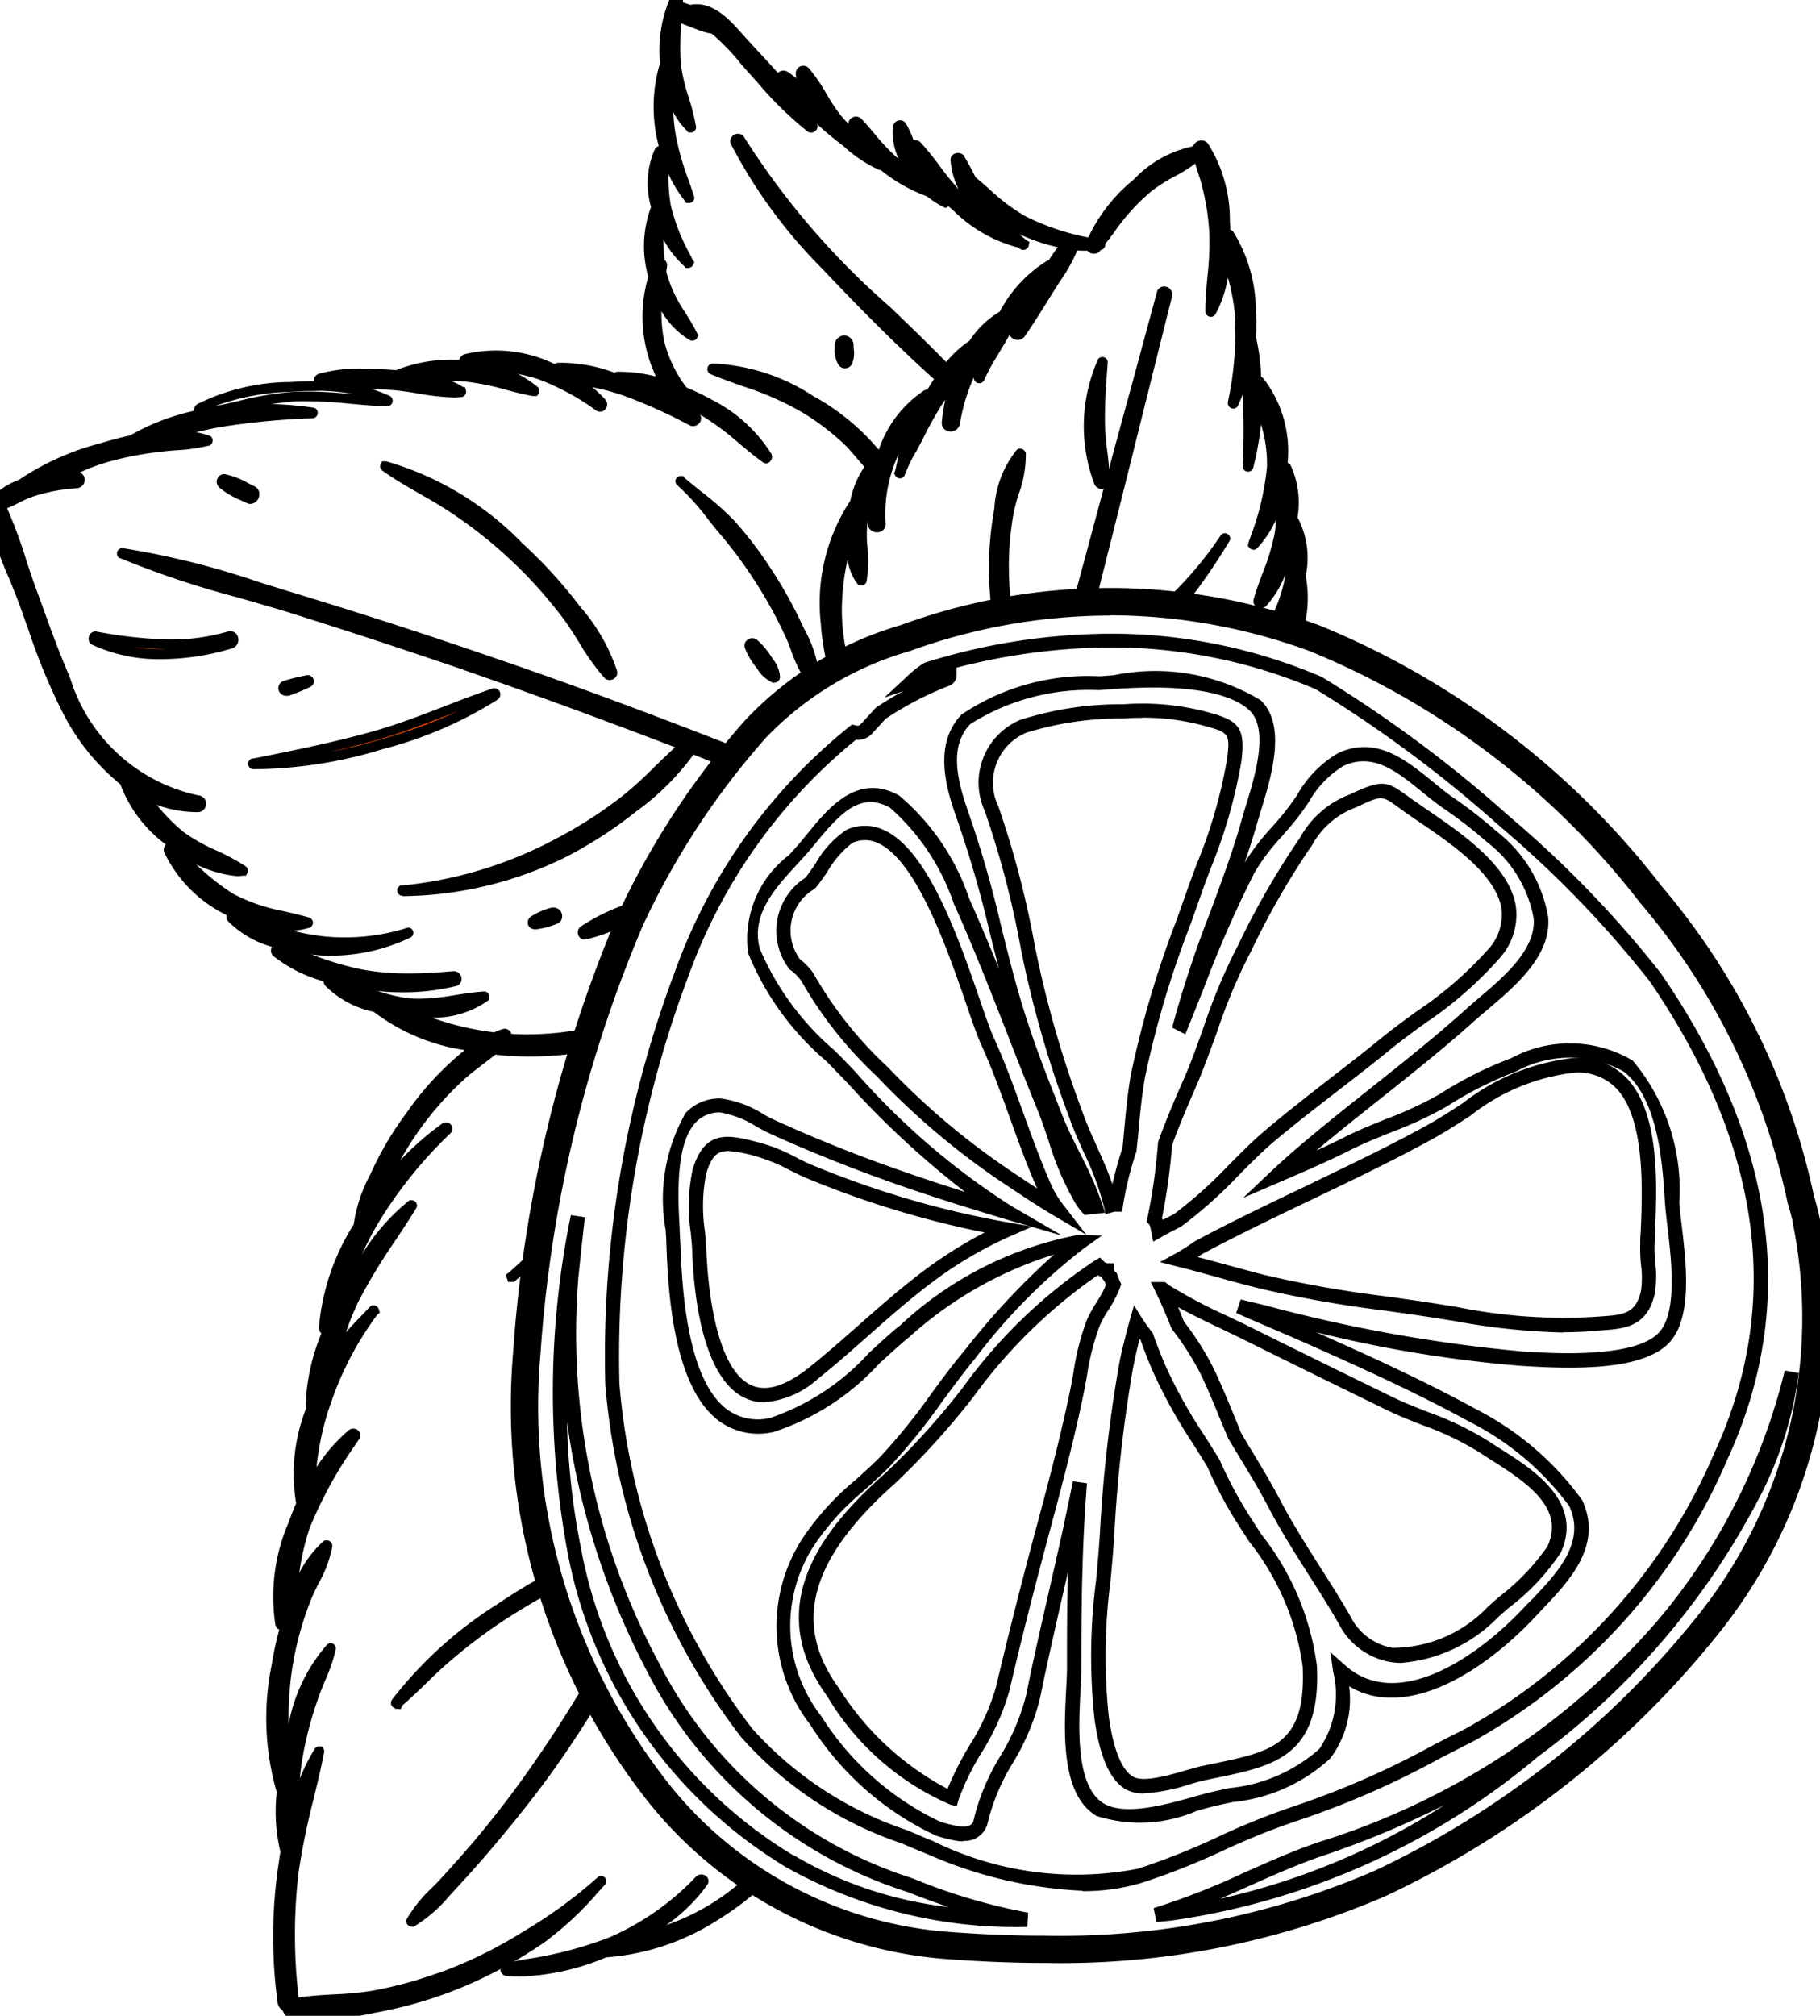 <svg xmlns="http://www.w3.org/2000/svg" xmlns:xlink="http://www.w3.org/1999/xlink" width="28" height="31" viewBox="0 0 28 31"><defs><clipPath id="a"><rect width="28" height="31" transform="translate(0.195 0.327)" fill="none" stroke="#000" stroke-width="0.15"/></clipPath></defs><g transform="translate(-0.195 0.105)"><g transform="translate(0 -0.433)" clip-path="url(#a)"><path d="M73.368,175.351s0,.008,0,.006a2.8,2.8,0,0,1,.435-.323c0-.029,0-.058.005-.088-.148.132-.289.272-.444.4" transform="translate(-65.302 -155.391)" fill="#ff4e00"/><path d="M73.37,175.432h-.056l-.036-.11.042-.03c.09-.077.177-.158.262-.237.06-.055.119-.111.179-.165l.137-.123-.012.184c0,.019,0,.038,0,.057l0,.069-.033.02a2.681,2.681,0,0,0-.423.314l-.008.007-.019.014Z" transform="translate(-65.302 -155.391)"/><path d="M25.507,79.369c-.517-.185-1.037-.363-1.555-.538-.864-.292-1.728-.566-2.6-.831a15.828,15.828,0,0,0-2.539-.66.008.008,0,0,0,0,.015,19.207,19.207,0,0,0,2.266.735c.11.033.218.063.326.1q1.3.408,2.591.85c.039.013.079.026.115.042,1.123.388,2.241.8,3.357,1.229-.313.256-.579.575-.9.822a6.616,6.616,0,0,1-1.035.669,6.442,6.442,0,0,1-2.406.734c-.009,0-.009.011,0,.01a5.726,5.726,0,0,0,2.478-.594,6.509,6.509,0,0,0,1.071-.687,3.722,3.722,0,0,0,.9-.911c.186.072.372.146.558.219q.084-.074.169-.145-1.392-.551-2.8-1.055" transform="translate(-16.74 -68.514)"/><path d="M23.125,82.617a.08.08,0,0,1-.079-.08v-.028l.042-.051.04,0a6.3,6.3,0,0,0,2.373-.725,6.568,6.568,0,0,0,1.023-.661,5.523,5.523,0,0,0,.47-.428c.106-.1.214-.21.328-.31-1.174-.449-2.233-.836-3.236-1.183-.038-.016-.076-.028-.115-.041-.907-.309-1.754-.587-2.589-.849-.073-.023-.144-.044-.219-.066l-.105-.031c-.16-.047-.321-.093-.482-.139a14.188,14.188,0,0,1-1.793-.6l-.009,0a.083.083,0,0,1,.03-.153l.01,0h.01a12.487,12.487,0,0,1,2.109.526l.443.137c.95.289,1.8.561,2.6.832.429.145.994.338,1.556.539.9.323,1.845.679,2.8,1.056l.117.046-.1.081q-.085.071-.168.144l-.034.03-.043-.017-.5-.2a3.958,3.958,0,0,1-.876.871l-.008.006a6.528,6.528,0,0,1-1.083.7,5.791,5.791,0,0,1-2.505.6Zm4.3-2.175c-.112.1-.22.2-.325.307a5.638,5.638,0,0,1-.484.44,6.718,6.718,0,0,1-1.047.676q-.3.152-.59.273a4.754,4.754,0,0,0,.591-.257,6.379,6.379,0,0,0,1.058-.679l.008-.006A4.231,4.231,0,0,0,27.423,80.442Zm.189-.158.505.2.04-.035c-.912-.36-1.811-.7-2.677-1.008-.56-.2-1.125-.393-1.554-.538-.8-.27-1.648-.541-2.6-.83l-.444-.137c-.451-.141-.912-.284-1.375-.391.366.124.738.231,1.1.335.161.046.323.092.483.139l.1.031c.073.021.149.043.223.067.836.262,1.684.541,2.592.85.039.013.081.027.12.043,1.034.357,2.133.76,3.355,1.229l.121.046Z" transform="translate(-16.74 -68.514)"/><path d="M58.778,221.245a6.2,6.2,0,0,0-1.613,1.458c-.008.009.007.02.015.011l0,0s0,.009,0,.011.006,0,0,0,0-.009,0-.015c.283-.243.536-.514.822-.752a8.01,8.01,0,0,1,.9-.662c.218-.137.441-.267.67-.387-.016-.04-.031-.08-.046-.12a8.12,8.12,0,0,0-.759.458" transform="translate(-50.88 -196.194)"/><path d="M57.192,222.8h-.035l-.01-.012a.085.085,0,0,1-.051-.046.083.083,0,0,1,.01-.083,6.249,6.249,0,0,1,1.631-1.475,8.242,8.242,0,0,1,.766-.463l.075-.04.03.08.046.119.025.063-.06.031c-.214.112-.432.238-.665.384a7.882,7.882,0,0,0-.893.656c-.151.125-.3.263-.435.4-.114.109-.232.221-.354.328l-.033.062Z" transform="translate(-50.88 -196.194)"/><path d="M44.121,137.892c.025-.026.006-.086-.036-.071a.933.933,0,0,0-.135.054,4.531,4.531,0,0,1-.97-.222c-.137-.048-.267-.106-.4-.166a1.785,1.785,0,0,0,1.21-.232c0-.005,0-.01,0-.011a6.261,6.261,0,0,1-1.206.1,6.7,6.7,0,0,1-1.143-.367.034.034,0,0,0-.036.055,1.456,1.456,0,0,0,.725.382,3.122,3.122,0,0,0,1.553.612,4.351,4.351,0,0,0-1.025,1.06,5.01,5.01,0,0,0-.514.86,2.472,2.472,0,0,0-.281.828,3.481,3.481,0,0,0-.534,1.56.052.052,0,0,0,.059.054,3.235,3.235,0,0,0-.263,1.131.049.049,0,0,0,.018.039,2.68,2.68,0,0,0-.163,1.477l0,.006c-.047.1-.087.207-.124.31a2.833,2.833,0,0,0-.2,1.536c.01.04.075.052.086.006a10.9,10.9,0,0,1,.273-1.493,6.835,6.835,0,0,1,.774-1.393c.02-.027-.02-.06-.047-.037a2.723,2.723,0,0,0-.641.826c.014-.161.018-.319.042-.478a4.336,4.336,0,0,1,.207-.842,5.1,5.1,0,0,1,.736-1.4c.006,0-.005-.014-.011-.01a3.969,3.969,0,0,0-.528.614c-.044.074-.087.15-.126.225a5.879,5.879,0,0,1,.371-1.024c.251-.5.589-.946.882-1.424a.008.008,0,0,0-.011-.01,3.994,3.994,0,0,0-1.045,1.432c-.028.054-.056.107-.082.164.055-.184.1-.376.17-.557a5.132,5.132,0,0,1,.383-.8,6.86,6.86,0,0,1,1.123-1.395c.024-.021-.008-.055-.032-.034a4.356,4.356,0,0,0-1,1,3.061,3.061,0,0,1,.137-.328,5.26,5.26,0,0,1,.468-.763,4.909,4.909,0,0,1,.646-.713c.157-.143.335-.261.5-.4.028,0,.055.005.085.011a5.028,5.028,0,0,0,1.331-.052q.044-.113.09-.225a4.561,4.561,0,0,1-1.319.1" transform="translate(-36.147 -121.594)"/><path d="M40.7,147a.126.126,0,0,1-.121-.092,2.862,2.862,0,0,1,.206-1.58c.029-.082.068-.186.113-.288a2.742,2.742,0,0,1,.157-1.469.123.123,0,0,1-.01-.054,3.165,3.165,0,0,1,.241-1.089.133.133,0,0,1-.038-.093,3.536,3.536,0,0,1,.535-1.583,2.305,2.305,0,0,1,.251-.76l.036-.078a5.049,5.049,0,0,1,.522-.873,4.665,4.665,0,0,1,.9-.971,3.048,3.048,0,0,1-1.4-.588,1.485,1.485,0,0,1-.745-.4.109.109,0,0,1,.115-.176c.142.044.277.1.407.148a2.954,2.954,0,0,0,.721.215,1.6,1.6,0,0,0,.2.012,3.592,3.592,0,0,0,.554-.057c.143-.022.29-.045.441-.055h.009l.009,0a.079.079,0,0,1,.065.066.093.093,0,0,1,0,.031l0,.029-.023.018a1.439,1.439,0,0,1-.859.258l.027.01a4.406,4.406,0,0,0,.932.216,1.015,1.015,0,0,1,.126-.049.1.1,0,0,1,.035-.006.107.107,0,0,1,.1.068l0,.011a4.536,4.536,0,0,0,1.224-.1l.139-.029-.054.131q-.046.111-.089.223l-.015.039-.041.008a5.107,5.107,0,0,1-1.351.053h-.007l-.048-.007c-.06.048-.121.094-.18.139-.1.078-.2.152-.293.235a4.864,4.864,0,0,0-.99,1.251,4.5,4.5,0,0,1,.64-.561.1.1,0,0,1,.155.043.1.1,0,0,1-.029.108,6.732,6.732,0,0,0-1.107,1.377,4.875,4.875,0,0,0-.249.48,3.212,3.212,0,0,1,.713-.817l.02-.016h.03a.083.083,0,0,1,.072.041.081.081,0,0,1,0,.081c-.105.172-.216.339-.323.5a8.984,8.984,0,0,0-.558.92,3.824,3.824,0,0,0-.2.491c.073-.087.151-.167.232-.251.044-.046.089-.092.134-.14l.013-.011.019-.013h.026a.085.085,0,0,1,.081.059l.016.053-.037.028a4.952,4.952,0,0,0-.719,1.369,4.186,4.186,0,0,0-.2.828c-.008.05-.013.1-.018.151a2.556,2.556,0,0,1,.495-.568.107.107,0,0,1,.069-.025.108.108,0,0,1,.1.059.1.1,0,0,1-.01.105l-.036.055a6.429,6.429,0,0,0-.727,1.318,3.846,3.846,0,0,0-.179.89c-.023.194-.048.395-.091.593A.113.113,0,0,1,40.7,147Zm.344-2,.022.031-.018.039c-.049.106-.091.218-.121.3a3.1,3.1,0,0,0-.232,1.345c.024-.141.042-.284.058-.423a4.018,4.018,0,0,1,.187-.924,5.207,5.207,0,0,1,.522-1.009,3.1,3.1,0,0,0-.3.466l-.141-.042c0-.054.008-.108.012-.162.007-.1.014-.213.031-.321a4.328,4.328,0,0,1,.211-.857q.1-.27.207-.507l-.137-.056.009-.032a5.8,5.8,0,0,1,.367-1.006,8.572,8.572,0,0,1,.529-.879,5.324,5.324,0,0,0-.569.944c-.026.05-.055.105-.081.162l-.14-.052c.016-.053.031-.107.046-.161.037-.133.075-.27.126-.4a5.226,5.226,0,0,1,.389-.811,6.52,6.52,0,0,1,.365-.542q-.076.095-.147.193l-.131-.069a3.1,3.1,0,0,1,.141-.336,5.323,5.323,0,0,1,.476-.775,4.971,4.971,0,0,1,.656-.724c.1-.087.2-.167.3-.243.066-.05.135-.1.2-.155l.024-.019.031,0c.03,0,.058.005.088.011a5,5,0,0,0,1.267-.044l.023-.058a4.477,4.477,0,0,1-1.2.073l-.158-.013h0l-.017,0a4.569,4.569,0,0,1-.986-.226c-.132-.047-.258-.1-.405-.168l.035-.136h-.012a3.115,3.115,0,0,1-.757-.225c-.065-.026-.131-.052-.2-.077a1.645,1.645,0,0,0,.531.224l.018,0,.014.012a3.019,3.019,0,0,0,1.515.594l.193.028-.162.108a4.213,4.213,0,0,0-1.006,1.041,4.9,4.9,0,0,0-.507.847l-.036.078a2.141,2.141,0,0,0-.238.723v.017l-.008.015a3.5,3.5,0,0,0-.524,1.5l.105-.021-.052.129a3.171,3.171,0,0,0-.257,1.092l.031.024-.017.051A2.66,2.66,0,0,0,41.048,145Z" transform="translate(-36.147 -121.594)"/><path d="M61.33,236.942a16.019,16.019,0,0,1-.989,1.3c-.179.209-.359.415-.547.616a2.829,2.829,0,0,0-.47.562c0,.006,0,.011.01.008a2.419,2.419,0,0,0,.57-.507c.186-.2.37-.4.549-.614.353-.418.7-.843,1.015-1.285q.369-.522.7-1.067-.05-.083-.1-.167-.346.589-.738,1.155" transform="translate(-52.803 -209.545)"/><path d="M59.331,239.5a.082.082,0,0,1-.072-.042.08.08,0,0,1,0-.081,2.182,2.182,0,0,1,.38-.47l.1-.1c.2-.218.4-.442.545-.613a15.813,15.813,0,0,0,.984-1.294c.256-.369.5-.756.735-1.15l.066-.112.064.113q.047.083.1.166l.023.039-.023.039c-.214.355-.45.716-.7,1.071-.334.469-.7.915-1.019,1.29-.18.211-.363.412-.551.616l-.051.055a2.224,2.224,0,0,1-.538.468l-.017.009Zm2.737-3.568c-.215.359-.441.712-.675,1.049q-.11.159-.215.3c.078-.1.154-.207.229-.312.24-.34.466-.684.672-1.024Z" transform="translate(-52.803 -209.545)"/><path d="M103.37,18.109a3.577,3.577,0,0,1,.1-.88c.034-.131.081-.258.127-.384a1.141,1.141,0,0,0,.142.76c0,.005.012,0,.014,0,.061-.3-.029-.623.018-.931.038-.251.145-.485.2-.728,0,.005.008.011.013.011a2.285,2.285,0,0,0-.062.77c.005.075.132.082.126.007a2.248,2.248,0,0,1,.189-1.064,2.828,2.828,0,0,1,.356-.543c-.038.075-.075.152-.106.23a5,5,0,0,0-.149.594c0,.006.008.011.012,0a4.353,4.353,0,0,1,.28-.558,5.933,5.933,0,0,1,.292-.526,3.734,3.734,0,0,1,.3-.381,2.8,2.8,0,0,0-.156.688c-.006.078.119.082.134.006a2.729,2.729,0,0,1,.335-.952c.041-.065.088-.129.136-.19-.056.148-.066.288-.108.443a.009.009,0,0,0,.017.005,4.83,4.83,0,0,1,.291-.526,5.006,5.006,0,0,1,.274-.452c.09-.126.2-.244.308-.368-.119.2-.241.393-.352.595a.065.065,0,0,0,.113.063c.16-.233.307-.477.458-.716a2.98,2.98,0,0,0,.355-.636,1.985,1.985,0,0,0,.262.009c-.011.042.047.068.081.032a.183.183,0,0,1,.031-.039l.029,0s.007-.008,0-.009-.015,0-.023,0a4.765,4.765,0,0,1,.774-.885c.241-.189.573-.31.791-.516a.533.533,0,0,0,.052-.052s0,0,.008,0l0,0,0,0,0-.005A1.674,1.674,0,0,0,108,11.49a2.312,2.312,0,0,0-.7.924,3.881,3.881,0,0,1-1.05-.347,5.254,5.254,0,0,1-.793-.617c-.056-.114-.113-.223-.178-.331-.02-.026-.077-.022-.075.015a1.427,1.427,0,0,0,.469.889,2.835,2.835,0,0,1-.408-.321c-.25-.243-.417-.538-.656-.788-.025-.027-.081,0-.07.032a1.483,1.483,0,0,0,.336.573.337.337,0,0,1-.038-.015,2.635,2.635,0,0,1-.188-.27c-.113-.2-.159-.425-.273-.62a.034.034,0,0,0-.061.011,1.084,1.084,0,0,0,.239.735,2.259,2.259,0,0,1-.351-.251c-.187-.173-.331-.373-.506-.557-.025-.027-.076,0-.068.03a1,1,0,0,0,.15.305,3.037,3.037,0,0,1-.4-.391c-.186-.228-.3-.5-.49-.724a.041.041,0,0,0-.071.032.911.911,0,0,0,.117.353,1.845,1.845,0,0,0-.361-.315c-.034-.022-.08.015-.058.048a1.559,1.559,0,0,0,.172.226c.114.121.24.23.356.337a4.716,4.716,0,0,0,.478.406,1.979,1.979,0,0,0,.531.357.1.1,0,0,0,.028,0,2.442,2.442,0,0,0,.724.413,1.245,1.245,0,0,0,.242.159l.006,0c-.026-.035-.05-.071-.076-.105.022.006.041.014.06.017s0,0,.008,0a2.272,2.272,0,0,0,.17.156,2.148,2.148,0,0,0,.935.548.014.014,0,0,0,.011,0l.085.049s.014,0,.007-.008a3.52,3.52,0,0,1-.467-.472,2.855,2.855,0,0,0,1.131.465,2,2,0,0,0-.239.333.033.033,0,0,0-.033,0,1.935,1.935,0,0,0-.688.738.291.291,0,0,0-.019.032,1.352,1.352,0,0,0-.47.45,1.626,1.626,0,0,0-.406.386,19.011,19.011,0,0,1-3.176-3.529c-.022-.041-.093-.009-.071.037a7.742,7.742,0,0,0,1.383,1.892c.565.595,1.15,1.188,1.767,1.739-.061.085-.112.171-.162.253a.042.042,0,0,0-.046,0,1.706,1.706,0,0,0-.663.867c-.023.049-.038.1-.056.148a3.106,3.106,0,0,0-1.066-.924,2.948,2.948,0,0,0-1.51-.491c-.01,0-.013.012,0,.018a9.354,9.354,0,0,1,1.427.6,3.884,3.884,0,0,1,.66.5c.121.12.225.262.346.387a1.293,1.293,0,0,0-.245.559,2.694,2.694,0,0,0-.45,1.841,3.584,3.584,0,0,0,.126.731l.16-.095a3.242,3.242,0,0,1-.113-.791" transform="translate(-90.302 -8.361)"/><path d="M103.279,19.11l-.027-.094a3.643,3.643,0,0,1-.128-.747,2.85,2.85,0,0,1,.455-1.88,1.408,1.408,0,0,1,.216-.521c-.041-.045-.081-.092-.12-.138-.061-.071-.118-.139-.18-.2a3.807,3.807,0,0,0-.647-.494,4.616,4.616,0,0,0-.929-.409c-.16-.057-.325-.116-.487-.183l-.014-.007a.086.086,0,0,1-.034-.1.082.082,0,0,1,.079-.058h0a3.062,3.062,0,0,1,1.545.5,3.548,3.548,0,0,1,1.008.826l.007-.017a1.764,1.764,0,0,1,.7-.9l.006,0a.138.138,0,0,1,.037-.01c.032-.052.064-.106.1-.159-.657-.59-1.264-1.216-1.722-1.7a7.8,7.8,0,0,1-1.4-1.91.11.11,0,0,1,.005-.108.121.121,0,0,1,.1-.055.11.11,0,0,1,.1.058,11.892,11.892,0,0,0,2.235,2.6c.288.277.586.562.87.854a1.624,1.624,0,0,1,.358-.328,1.426,1.426,0,0,1,.469-.45l0-.006.006-.009a2.029,2.029,0,0,1,.718-.765.1.1,0,0,1,.027-.009,2.281,2.281,0,0,1,.139-.2,2.835,2.835,0,0,1-.567-.19l-.022-.01q.052.047.107.094l.045.023-.011.061a.083.083,0,0,1-.081.062l-.026,0-.012-.007-.043-.025-.02-.011h-.008a2.2,2.2,0,0,1-.973-.566c-.023-.019-.047-.039-.071-.061l-.044.027-.037-.018a1.286,1.286,0,0,1-.246-.16,2.529,2.529,0,0,1-.716-.406l-.011,0-.018-.005a2.04,2.04,0,0,1-.548-.368,4.751,4.751,0,0,1-.482-.41l-.085-.077c-.092-.083-.186-.169-.275-.263a1.637,1.637,0,0,1-.181-.239.106.106,0,0,1,0-.108.121.121,0,0,1,.166-.042,1.271,1.271,0,0,1,.136.1q-.006-.034-.008-.067a.114.114,0,0,1,.03-.087.116.116,0,0,1,.171,0,2.609,2.609,0,0,1,.268.39,2.814,2.814,0,0,0,.224.336c.037.045.077.089.118.131a.1.1,0,0,1,.022-.07.12.12,0,0,1,.176-.009c.07.074.137.152.2.228a3.618,3.618,0,0,0,.3.325q.035.031.073.061a.952.952,0,0,1-.086-.5.11.11,0,0,1,.108-.091.105.105,0,0,1,.092.052,1.755,1.755,0,0,1,.117.254.117.117,0,0,1,.107.034,4.332,4.332,0,0,1,.3.371,4.354,4.354,0,0,0,.285.349,1.189,1.189,0,0,1-.124-.445.1.1,0,0,1,.027-.077.115.115,0,0,1,.084-.035.123.123,0,0,1,.1.046l0,.007c.056.093.11.193.174.321.078.063.152.128.224.192a2.877,2.877,0,0,0,.544.407,3.729,3.729,0,0,0,.966.326,2.516,2.516,0,0,1,.7-.892,1.732,1.732,0,0,1,1.088-.537l.033,0,.075.1h0l0,0-.072.046-.005,0a.488.488,0,0,1-.044.043,2.265,2.265,0,0,1-.446.3,2.8,2.8,0,0,0-.347.219,3.233,3.233,0,0,0-.59.649c-.042.056-.086.114-.131.172a.081.081,0,0,1,0,.017.08.08,0,0,1-.072.074l0,.005-.009.012a.125.125,0,0,1-.093.042.122.122,0,0,1-.1-.046h0s0,0-.007,0c-.052,0-.1,0-.149-.006a2.494,2.494,0,0,1-.26.467c-.028.043-.056.086-.083.129l-.12.192c-.109.174-.221.355-.34.527a.138.138,0,0,1-.114.062.147.147,0,0,1-.125-.071l0-.006c-.034.058-.066.116-.1.172s-.06.1-.093.157a2.632,2.632,0,0,0-.195.361.084.084,0,0,1-.162-.037,2.855,2.855,0,0,0-.214.716.145.145,0,0,1-.146.117.142.142,0,0,1-.1-.043.129.129,0,0,1-.033-.1,2.822,2.822,0,0,1,.054-.346q-.031.043-.059.086a5.831,5.831,0,0,0-.287.519c-.031.062-.067.126-.1.187a2.086,2.086,0,0,0-.174.36l-.007.016a.082.082,0,0,1-.142,0l-.021-.038.017-.031c.018-.069.032-.14.046-.208l.012-.058-.021.044a2.166,2.166,0,0,0-.182,1.029.121.121,0,0,1-.032.092.132.132,0,0,1-.1.04.142.142,0,0,1-.146-.13q0-.024,0-.049v0a2.052,2.052,0,0,0,0,.43,1.955,1.955,0,0,1-.014.5.083.083,0,0,1-.081.068.082.082,0,0,1-.066-.032.807.807,0,0,1-.146-.366,3.553,3.553,0,0,0-.088.824,3.16,3.16,0,0,0,.111.772l.014.055-.049.029-.158.094Zm.6-3.1a1.386,1.386,0,0,0-.156.424l0,.018-.012.014a2.638,2.638,0,0,0-.433,1.787,3.656,3.656,0,0,0,.1.622l.027-.016a3.23,3.23,0,0,1-.1-.754,3.642,3.642,0,0,1,.1-.9c.035-.134.082-.263.128-.388l.146.027a1.611,1.611,0,0,0,.028.5c0-.074,0-.15-.009-.228a2.2,2.2,0,0,1,.006-.461,2.806,2.806,0,0,1,.117-.44C103.836,16.149,103.858,16.082,103.877,16.014Zm.06-.245.06.08-.023-.038a3.082,3.082,0,0,0-1.039-.9l-.05-.029.041.025a3.956,3.956,0,0,1,.672.514c.068.067.13.14.19.211.046.054.094.11.143.162Zm.838-.936a1.69,1.69,0,0,0-.607.811l0-.009a2.8,2.8,0,0,1,.351-.538l.014-.019.126.08c-.031.06-.058.118-.082.174.085-.166.176-.341.281-.5a3.781,3.781,0,0,1,.3-.389l.127.075a2.708,2.708,0,0,0-.11.391,2.58,2.58,0,0,1,.289-.713q.062-.1.141-.2l.115.065c.028-.046.054-.09.079-.133a5.107,5.107,0,0,1,.278-.458,3.231,3.231,0,0,1,.212-.259c.033-.038.067-.076.1-.115l.121.087-.042.07-.127.209.14-.224.121-.192c.027-.043.056-.087.084-.131a3.251,3.251,0,0,0,.2-.33,2.285,2.285,0,0,0-.149.223l-.04.068-.046-.031a1.971,1.971,0,0,0-.635.7l-.009.013-.005.008-.011.021-.022.014a1.275,1.275,0,0,0-.444.425l-.009.013-.014.009a1.546,1.546,0,0,0-.387.369l-.053.068-.06-.062c-.3-.311-.617-.616-.925-.911-.443-.425-.894-.857-1.306-1.323q.218.262.475.53c.468.493,1.091,1.136,1.763,1.735l.05.045-.039.055c-.05.07-.094.143-.137.213l-.066.109Zm-2.767-.333a5.917,5.917,0,0,1,.7.285A3.43,3.43,0,0,0,102.007,14.5Zm6.807-3.431a2.155,2.155,0,0,0-.767.477,2.63,2.63,0,0,0-.611.732l.083-.11a3.4,3.4,0,0,1,.617-.677,2.9,2.9,0,0,1,.366-.231A3.181,3.181,0,0,0,108.814,11.069Zm-3.277.952a1.911,1.911,0,0,0,.412.241q-.119-.12-.221-.247l.1-.108a2.55,2.55,0,0,0,.352.208,3.164,3.164,0,0,1-.54-.409c-.075-.066-.152-.134-.232-.2l-.013-.01-.007-.015c-.025-.051-.049-.1-.072-.141a1.546,1.546,0,0,0,.407.627l-.095.115Zm-.481-.417.043.042q.04.04.078.076a4.076,4.076,0,0,1-.328-.4c-.054-.071-.109-.144-.167-.214a1.686,1.686,0,0,0,.248.358l-.07.1.136.037.026.008.007,0Zm-.947-.462.02.021a2.316,2.316,0,0,0,.35.239,2.259,2.259,0,0,1-.325-.237,3.781,3.781,0,0,1-.314-.339l-.045-.053q.021.036.046.071l-.106.1a1.742,1.742,0,0,0,.339.2h0Zm.284-.321a1.163,1.163,0,0,0,.19.449,2.248,2.248,0,0,1-.138-.315C104.428,10.908,104.411,10.864,104.393,10.821Zm-1.507-.614.124.114.086.079a4.6,4.6,0,0,0,.471.4h0a2.549,2.549,0,0,1-.246-.257,2.928,2.928,0,0,1-.237-.354c-.054-.09-.106-.176-.164-.257a1.1,1.1,0,0,0,.082.19Z" transform="translate(-90.302 -8.361)"/><path d="M170.837,27.536q-.014.143-.04.287.128.026.255.056a1.666,1.666,0,0,0-.03-.222,1.769,1.769,0,0,0,0-.675,1.292,1.292,0,0,0-.127-.882,1.369,1.369,0,0,0-.09-.774.035.035,0,0,0-.058-.01.817.817,0,0,1,0-.088,1.752,1.752,0,0,0-.352-1.23.038.038,0,0,0-.052,0,3.345,3.345,0,0,0-.086-.685,2.129,2.129,0,0,0,0-.367,2.278,2.278,0,0,0-.328-1.2.046.046,0,0,0-.068,0c0-.047,0-.089-.006-.136a2.28,2.28,0,0,0-.328-1.228.053.053,0,0,0-.091.033.924.924,0,0,0,.023.152c.033.154.1.3.129.451a3.757,3.757,0,0,1,.1.685c.024.409-.061.807-.061,1.215,0,.008.014.013.018.006a2.133,2.133,0,0,0,.221-.995,7.887,7.887,0,0,1,.224,1.117c0,.034,0,.073,0,.107a1.022,1.022,0,0,0,0,.127,5.122,5.122,0,0,1-.117,1.05c0,.008.014.013.016,0a2.943,2.943,0,0,0,.175-.478,2.521,2.521,0,0,1,.038.339c.016.366.018.738,0,1.106a.008.008,0,0,0,.016,0,4.06,4.06,0,0,0,.134-1.166,4.562,4.562,0,0,1,.225,1.182,4.544,4.544,0,0,1-.289,1.188c0,.005.006.009.01.007a1.707,1.707,0,0,0,.417-.89,4,4,0,0,1-.028.764c-.064.344-.221.644-.317.978a.032.032,0,0,0,0,.032.039.039,0,0,0,.056.007,1.8,1.8,0,0,0,.4-.878,1.322,1.322,0,0,1,.016.525,2.267,2.267,0,0,1-.285.737l.08.015a1.5,1.5,0,0,0,.2-.257" transform="translate(-150.809 -17.795)"/><path d="M171.134,27.975l-.1-.023c-.087-.02-.172-.039-.253-.055l-.072-.015.013-.07-.03.033-.028.029-.07-.013-.05-.009-.109-.019.058-.094a2.2,2.2,0,0,0,.275-.712c0-.025.009-.05.012-.075a1.544,1.544,0,0,1-.3.494l-.006.005a.117.117,0,0,1-.166-.019.106.106,0,0,1-.015-.1c.039-.137.089-.27.137-.4a3.375,3.375,0,0,0,.177-.571,1.552,1.552,0,0,0,.029-.248,1.611,1.611,0,0,1-.29.439l-.014.012-.019.012h-.024a.084.084,0,0,1-.064-.03l-.023-.027.008-.048.022-.064a4.2,4.2,0,0,0,.264-1.1,2,2,0,0,0-.092-.656,4.642,4.642,0,0,1-.119.662.081.081,0,0,1-.08.063.083.083,0,0,1-.065-.03.082.082,0,0,1-.018-.06c.018-.342.019-.71,0-1.093q-.031.078-.068.159a.08.08,0,0,1-.076.054.085.085,0,0,1-.084-.072l0-.014,0-.014a5.039,5.039,0,0,0,.115-1.031,1.1,1.1,0,0,1,0-.13c0-.016,0-.033,0-.05s0-.036,0-.053a3.075,3.075,0,0,0-.115-.65,1.81,1.81,0,0,1-.189.561.083.083,0,0,1-.072.042.087.087,0,0,1-.086-.073v-.011c0-.182.017-.364.033-.539a4.434,4.434,0,0,0,.028-.671,3.657,3.657,0,0,0-.1-.672,2.281,2.281,0,0,0-.063-.219c-.024-.075-.049-.152-.066-.233a1,1,0,0,1-.024-.162.12.12,0,0,1,.033-.09.135.135,0,0,1,.1-.041.117.117,0,0,1,.1.047,2.2,2.2,0,0,1,.337,1.2l.005.063c0,.023,0,.042,0,.061a.127.127,0,0,1,.052.035l0,.005a2.326,2.326,0,0,1,.343,1.242,2.211,2.211,0,0,1,0,.365,3.076,3.076,0,0,1,.081.617.112.112,0,0,1,.034.023,1.824,1.824,0,0,1,.375,1.283s0,.009,0,.013a.107.107,0,0,1,.051.054,1.375,1.375,0,0,1,.1.787,1.333,1.333,0,0,1,.126.9,1.825,1.825,0,0,1,0,.677,1.757,1.757,0,0,1,.029.218Zm-.251-.211.084.018c0-.038-.011-.075-.019-.11l0-.014,0-.014a1.679,1.679,0,0,0,0-.646l0-.013,0-.013a1.235,1.235,0,0,0-.114-.828l-.016-.023,0-.028a1.338,1.338,0,0,0-.061-.686l-.074.068-.014-.151a.525.525,0,0,1,0-.071c0-.008,0-.017,0-.026a1.949,1.949,0,0,0-.239-1.07c.024.114.056.225.087.334a2.442,2.442,0,0,1,.13.823,3.176,3.176,0,0,1-.131.706,1.869,1.869,0,0,0,.121-.418l.149.014c0,.07,0,.142,0,.212a2.526,2.526,0,0,1-.032.566,3.537,3.537,0,0,1-.184.595c-.022.06-.045.12-.067.182a2,2,0,0,0,.246-.666h.147a1.412,1.412,0,0,1,.016.554,2.364,2.364,0,0,1-.134.445l.129.043C170.9,27.618,170.894,27.692,170.883,27.764Zm-.753-3.936.108.005a2.7,2.7,0,0,1,.038.331q0-.017,0-.035h0l-.012-.19a2.943,2.943,0,0,0-.079-.608l0-.013v-.013a2.063,2.063,0,0,0,0-.354,2.285,2.285,0,0,0-.293-1.137l-.1.088-.006-.162c0-.024,0-.047,0-.07s0-.043,0-.066l-.005-.06a2.339,2.339,0,0,0-.254-1.055c0,.017.006.033.01.05a2.293,2.293,0,0,0,.063.221c.024.075.049.152.066.233a3.8,3.8,0,0,1,.1.7,4.546,4.546,0,0,1-.029.693q-.005.057-.01.114a2.576,2.576,0,0,0,.067-.579l.149-.013c.024.134.059.27.093.4a3.387,3.387,0,0,1,.132.726c0,.017,0,.036,0,.055s0,.035,0,.052v.008a.943.943,0,0,0,0,.118v.006A5.254,5.254,0,0,1,170.13,23.828Z" transform="translate(-150.809 -17.795)"/><path d="M154.086,40.866c.016-.058-.075-.091-.089-.029-.426,1.575-.857,3.15-1.277,4.726l.2-.033c.394-1.553.779-3.11,1.167-4.664" transform="translate(-135.933 -35.994)"/><path d="M152.617,45.657l.03-.114c.3-1.11.6-2.237.9-3.327l.379-1.4a.113.113,0,0,1,.112-.089.129.129,0,0,1,.1.051.121.121,0,0,1,.02.107l-.275,1.1c-.291,1.167-.591,2.374-.892,3.56l-.012.048-.049.008-.2.033Zm.732-2.145c-.176.651-.353,1.307-.527,1.957l.036-.006C153.023,44.815,153.187,44.161,153.349,43.511Z" transform="translate(-135.933 -35.994)"/><path d="M141.044,65.418a4.694,4.694,0,0,1,.068-1.032,3.691,3.691,0,0,0,.188-.907s-.009-.007-.012,0a1.627,1.627,0,0,0-.328.9A5.021,5.021,0,0,0,140.9,65.6c.008.112.019.228.035.347l.155-.048a4.117,4.117,0,0,1-.045-.476" transform="translate(-125.4 -56.172)"/><path d="M140.871,66.041l-.012-.089c-.016-.12-.028-.238-.036-.351a5.069,5.069,0,0,1,.062-1.235l.008-.052a1.58,1.58,0,0,1,.343-.895l.009-.007.019-.012h.026a.084.084,0,0,1,.065.03l.022.027,0,.026a1.738,1.738,0,0,1-.109.612,2.956,2.956,0,0,0-.081.307,4.588,4.588,0,0,0-.066,1.015,4.029,4.029,0,0,0,.044.468l.009.064-.062.019-.154.048Zm.341-2.34a2.257,2.257,0,0,0-.17.637l-.009.053a4.922,4.922,0,0,0-.06,1.2c.006.082.014.167.024.253l.009,0a4.031,4.031,0,0,1-.037-.421,4.733,4.733,0,0,1,.069-1.048,3.11,3.11,0,0,1,.085-.323A2.92,2.92,0,0,0,141.213,63.7Z" transform="translate(-125.4 -56.172)"/><path d="M165.92,75.277c0-.007,0-.011-.009-.007a5.839,5.839,0,0,1-.9,1.047l.183,0a9.2,9.2,0,0,0,.724-1.038" transform="translate(-146.875 -66.67)"/><path d="M164.822,76.4l.139-.133a5.644,5.644,0,0,0,.887-1.033l.008-.013.013-.009a.084.084,0,0,1,.116.025.08.08,0,0,1,0,.081,9.336,9.336,0,0,1-.732,1.05l-.022.027H165.2l-.156,0Z" transform="translate(-146.875 -66.67)"/><path d="M154.329,50.665a2.452,2.452,0,0,0-.05,1.849.048.048,0,0,0,.091-.019c0-.3-.07-.6-.07-.911s.021-.611.044-.916a.008.008,0,0,0-.015,0" transform="translate(-137.179 -44.768)"/><path d="M154.322,52.614h0a.12.12,0,0,1-.109-.068,2.516,2.516,0,0,1,.048-1.91l0-.007a.083.083,0,0,1,.073-.043.082.082,0,0,1,.082.072v.016c-.023.3-.046.608-.043.91a3.78,3.78,0,0,0,.035.444,3.763,3.763,0,0,1,.035.469A.122.122,0,0,1,154.322,52.614ZM154.23,51.3a2.2,2.2,0,0,0,.061,1.042c-.006-.1-.018-.2-.03-.3a3.9,3.9,0,0,1-.036-.461C154.225,51.49,154.226,51.4,154.23,51.3Z" transform="translate(-137.179 -44.768)"/><path d="M94.415,3.05s.008,0,.009-.006a6.362,6.362,0,0,1-.28-.953,5.08,5.08,0,0,1-.048-.823,1.361,1.361,0,0,0,.35.7.005.005,0,0,0,.009-.006c-.05-.324-.2-.625-.232-.959a4.933,4.933,0,0,1,.014-.753,2.682,2.682,0,0,0,.282.121A1.263,1.263,0,0,0,94.8.451a4.754,4.754,0,0,1,.588.615,6.761,6.761,0,0,0,.9.9.019.019,0,0,0,.025-.026,4.19,4.19,0,0,0-.323-.456c-.245-.306-.526-.589-.783-.874C95.017.4,94.744.075,94.429.158A1.231,1.231,0,0,0,94.245.1l0-.068a.03.03,0,0,0-.056-.013,1.99,1.99,0,0,0-.144.972s0,.007-.008.014a2.287,2.287,0,0,0,.008,1.317,2.015,2.015,0,0,0,.364.73" transform="translate(-83.623 0.324)"/><path d="M94.417,3.126h-.04l-.021-.03a2.1,2.1,0,0,1-.377-.755A2.345,2.345,0,0,1,93.971.979l0-.007a2.044,2.044,0,0,1,.152-.987.106.106,0,0,1,.1-.059.1.1,0,0,1,.075.031.1.1,0,0,1,.028.077V.041c.034.01.071.023.11.038a.476.476,0,0,1,.1-.01c.3,0,.538.273.715.472l.018.02c.081.09.164.179.248.27.181.195.368.4.537.607a4.244,4.244,0,0,1,.328.464.091.091,0,0,1,0,.093.1.1,0,0,1-.135.035,5.528,5.528,0,0,1-.778-.761l-.137-.152c-.045-.05-.09-.1-.134-.154a3.329,3.329,0,0,0-.428-.44,1.11,1.11,0,0,1-.225-.065L94.493.439C94.432.416,94.368.391,94.3.363a4.09,4.09,0,0,0-.007.63,2.8,2.8,0,0,0,.119.506,3.37,3.37,0,0,1,.112.442.08.08,0,0,1-.078.1h-.039l-.021-.027a1.121,1.121,0,0,1-.21-.286,3.331,3.331,0,0,0,.037.349,4.138,4.138,0,0,0,.2.7c.027.079.055.159.081.24l.006.018,0,.018A.084.084,0,0,1,94.417,3.126Zm-.247-1.873a1.663,1.663,0,0,0,.131.382l-.027-.092a2.914,2.914,0,0,1-.125-.534,3.972,3.972,0,0,1,0-.6,2.3,2.3,0,0,0-.025.572l0,.044-.019.013a1.643,1.643,0,0,0-.055.225ZM94.275.183A2.641,2.641,0,0,0,94.544.3L94.6.317a.9.9,0,0,0,.211.059l.021,0,.017.013a3.32,3.32,0,0,1,.466.473c.044.051.088.1.132.151l.137.152c.135.151.272.3.418.447l-.066-.084c-.166-.207-.351-.407-.53-.6-.084-.091-.168-.181-.25-.272l-.018-.02c-.158-.178-.374-.421-.6-.421a.327.327,0,0,0-.083.011l-.024.006L94.4.227A1.33,1.33,0,0,0,94.275.183Z" transform="translate(-83.623 0.324)"/><path d="M119.43,47.978a.5.5,0,0,0,.014-.256.076.076,0,0,0-.065-.076.073.073,0,0,0-.074.068.483.483,0,0,0,.047.27.048.048,0,0,0,.078-.006" transform="translate(-106.191 -42.084)"/><path d="M119.388,48.076a.118.118,0,0,1-.1-.05.427.427,0,0,1-.059-.258c0-.017,0-.034,0-.051a.139.139,0,0,1,.041-.1.15.15,0,0,1,.106-.046h.005a.15.15,0,0,1,.137.144c0,.018,0,.033,0,.049a.433.433,0,0,1-.026.249A.123.123,0,0,1,119.388,48.076Z" transform="translate(-106.191 -42.084)"/><path d="M66.78,24.389a.107.107,0,0,0,.031,0,4.35,4.35,0,0,1,1.089.158,3.789,3.789,0,0,1,.915.494c.034.024.071-.023.046-.053a2.1,2.1,0,0,0-.507-.4c.283.078.575.114.851.213a8.136,8.136,0,0,1,1.038.465.046.046,0,0,0,.05-.078,4.029,4.029,0,0,0-.885-.463,5.32,5.32,0,0,1,.583.182,1.213,1.213,0,0,0,.27.229c.03.018.08-.016.056-.051l-.034-.05c.04.02.08.04.116.062a10.43,10.43,0,0,1,.981.742c.02.016.051-.014.037-.034a2.19,2.19,0,0,0-.889-.8c-.044-.026-.087-.044-.128-.067-.087-.044-.179-.084-.271-.124a2.059,2.059,0,0,1-.367-.759,2.5,2.5,0,0,1-.027-.755,1.323,1.323,0,0,0,.533.661s.008,0,.006,0A4.252,4.252,0,0,1,69.8,23c0-.016-.006-.035-.009-.05a.67.67,0,0,0,.011-.072c0-.02-.012-.03-.03-.031a4.712,4.712,0,0,1-.024-.718,1.675,1.675,0,0,0,.452.713s.011,0,.009-.006a3.608,3.608,0,0,1-.347-.863c-.058-.284-.021-.564-.062-.843,0,0,0-.008,0-.011a.028.028,0,0,0-.046,0,1.253,1.253,0,0,0-.043.872.071.071,0,0,0-.019.017,1.646,1.646,0,0,0-.031,1.041,2.061,2.061,0,0,0,.191,1.653l-.084-.028c-.005-.014-.012-.03-.018-.052,0,0,0,0-.006,0s0,.029,0,.044a2.129,2.129,0,0,0-.639-.087.042.042,0,0,0-.029.02,2.382,2.382,0,0,0-.871-.161.054.054,0,0,0-.045.035,2.019,2.019,0,0,0-1.379-.17.04.04,0,0,0,0,.08" transform="translate(-59.408 -18.463)"/><path d="M71.394,25.917a.1.1,0,0,1-.061-.022c-.125-.09-.246-.191-.363-.289a4.142,4.142,0,0,0-.594-.438h0a.115.115,0,0,1,.008.089.125.125,0,0,1-.118.087.126.126,0,0,1-.055-.013,7.972,7.972,0,0,0-1.03-.462,3.6,3.6,0,0,0-.464-.123,1.815,1.815,0,0,1,.2.192.112.112,0,0,1-.082.185.108.108,0,0,1-.063-.021,3.749,3.749,0,0,0-.9-.484,3.159,3.159,0,0,0-.842-.136l-.222-.017a.19.19,0,0,1-.041,0,.112.112,0,0,1-.1-.1.118.118,0,0,1,.085-.127,2.064,2.064,0,0,1,1.383.151.124.124,0,0,1,.058-.019,2.367,2.367,0,0,1,.86.151.2.2,0,0,1,.1-.012,2.157,2.157,0,0,1,.527.069l.009-.01a2.147,2.147,0,0,1-.112-1.52,1.707,1.707,0,0,1,.041-1.068l0-.009a1.3,1.3,0,0,1,.059-.884.1.1,0,0,1,.089-.054.1.1,0,0,1,.086.044.088.088,0,0,1,.011.022l0,0,0,.017a3.131,3.131,0,0,1,.024.387,2.544,2.544,0,0,0,.037.452,3.006,3.006,0,0,0,.288.737l.05.1.023.032-.021.043a.085.085,0,0,1-.074.045h-.039l-.018-.025a1.544,1.544,0,0,1-.323-.414,2.784,2.784,0,0,0,.019.318.1.1,0,0,1,.016.016.1.1,0,0,1,.02.075.646.646,0,0,1-.009.065l0,.01c0,.009,0,.017,0,.025a2.068,2.068,0,0,0,.29.616c.061.1.124.2.18.313l.023.033-.021.043a.079.079,0,0,1-.071.042l-.028,0-.011-.006a1.23,1.23,0,0,1-.438-.446,2.107,2.107,0,0,0,.041.458,1.955,1.955,0,0,0,.343.714c.085.037.173.076.256.118l.053.028c.026.013.052.026.079.042a2.308,2.308,0,0,1,.915.828.1.1,0,0,1,0,.1A.1.1,0,0,1,71.394,25.917Zm-.833-.812a5.115,5.115,0,0,1,.505.386l.088.073A2.522,2.522,0,0,0,70.561,25.105Zm-.551-.273.009,0,.017.007.012.014a1.137,1.137,0,0,0,.205.183l.057-.065c-.068-.032-.14-.064-.211-.094l-.02-.009-.012-.018a2.123,2.123,0,0,1-.378-.786,2.5,2.5,0,0,1-.032-.73,2.036,2.036,0,0,0,.252,1.328Zm-1.6-.309c.1.026.2.047.3.068s.169.036.255.057A2.707,2.707,0,0,0,68.413,24.523Zm-1.359-.19a3.287,3.287,0,0,1,.871.143,3.093,3.093,0,0,1,.392.17l.054-.127a1.251,1.251,0,0,0-.149,0l-.022.065-.076-.036A2.117,2.117,0,0,0,67.054,24.333ZM69.8,23.268a1.737,1.737,0,0,0,.122.239,1.829,1.829,0,0,1-.2-.452l-.008.022a1.447,1.447,0,0,0-.058.213Zm-.138-.88a1.871,1.871,0,0,0,.059.645l0,.01-.006-.025v-.007c0-.007,0-.014,0-.022s0-.019,0-.028l0-.012,0-.012,0-.017H69.7l-.009-.061A3.161,3.161,0,0,1,69.667,22.388Zm.08-.334q-.014.032-.025.066l.09-.015q-.016-.058-.028-.117a2.66,2.66,0,0,1-.04-.478c0-.047,0-.093,0-.139a1.357,1.357,0,0,0,.035.6l.014.051Z" transform="translate(-59.408 -18.463)"/><path d="M98.991,70.321a.039.039,0,0,0,.066-.024,2.014,2.014,0,0,0-.257-.782,6.6,6.6,0,0,0-.487-.87,5.625,5.625,0,0,0-.557-.727,9.951,9.951,0,0,0-.76-.652.005.005,0,1,0-.009.006,6.068,6.068,0,0,1,.658.748,6.861,6.861,0,0,1,.579.785,6.725,6.725,0,0,1,.431.783,4.037,4.037,0,0,0,.336.733" transform="translate(-86.326 -59.545)"/><path d="M99.017,70.407a.109.109,0,0,1-.083-.037l0,0a2.137,2.137,0,0,1-.247-.507c-.032-.084-.062-.163-.1-.239a6.663,6.663,0,0,0-.426-.774,6.767,6.767,0,0,0-.573-.777c-.059-.07-.119-.145-.176-.217a3.64,3.64,0,0,0-.472-.522l-.008-.007-.006-.008a.08.08,0,0,1,.066-.126h.039l.019.026c.089.077.179.149.267.219a4.62,4.62,0,0,1,.492.433,5.72,5.72,0,0,1,.565.737,6.652,6.652,0,0,1,.492.88l.026.054a1.911,1.911,0,0,1,.239.759A.114.114,0,0,1,99.017,70.407Zm-1.326-2.45.012.014a6.914,6.914,0,0,1,.586.794,6.81,6.81,0,0,1,.436.792c.037.081.069.166.1.248a3.15,3.15,0,0,0,.138.324,2.5,2.5,0,0,0-.2-.528l-.026-.054a6.506,6.506,0,0,0-.481-.861,5.587,5.587,0,0,0-.549-.718Z" transform="translate(-86.326 -59.545)"/><path d="M106.7,90.013c-.027-.02-.076.009-.065.044a1.073,1.073,0,0,0,.164.276c.057.077.121.176.215.206a.01.01,0,0,0,.015-.01.512.512,0,0,0-.122-.271,1.077,1.077,0,0,0-.208-.246" transform="translate(-94.911 -79.788)"/><path d="M107.017,90.616H107l-.013-.006a.517.517,0,0,1-.229-.206l-.018-.025a1.145,1.145,0,0,1-.175-.3.11.11,0,0,1,.016-.1.122.122,0,0,1,.165-.029,1.149,1.149,0,0,1,.225.263l.028.042a.478.478,0,0,1,.107.27.085.085,0,0,1-.085.087Z" transform="translate(-94.911 -79.788)"/><path d="M46.415,51.359c.374.028.754-.009,1.132.025a7.3,7.3,0,0,0,1.021.109s.007-.009,0-.01a1.577,1.577,0,0,0-.572-.2,2.523,2.523,0,0,1,.634-.026c.368.032.7.159,1.057.223.007,0,.009-.006.007-.009a1.768,1.768,0,0,0-1.016-.39,2.293,2.293,0,0,0-1.108.154l-.017-.006a3.352,3.352,0,0,0-1.148.052.041.041,0,0,0,.008.081" transform="translate(-41.279 -45.129)"/><path d="M48.478,51.57a3.579,3.579,0,0,1-.567-.061c-.123-.02-.25-.041-.371-.051-.148-.013-.3-.015-.411-.015l-.348,0c-.1,0-.235,0-.372-.012a.118.118,0,0,1-.107-.108.115.115,0,0,1,.084-.12,2.438,2.438,0,0,1,.659-.079c.179,0,.36.013.516.025h.007a2.3,2.3,0,0,1,.868-.161c.085,0,.169,0,.252.012a1.823,1.823,0,0,1,1.059.409l.012.014a.083.083,0,0,1,0,.084l-.021.04-.049,0a.08.08,0,0,1-.022,0c-.146-.026-.288-.063-.425-.1a3.755,3.755,0,0,0-.619-.123,1.917,1.917,0,0,0-.21-.01,1.177,1.177,0,0,1,.182.093l.035.006.013.052a.084.084,0,0,1-.036.086l-.017.011h-.02Zm-1.349-.277c.116,0,.27,0,.424.016.127.011.257.032.382.052.081.013.164.027.247.037-.061-.017-.126-.031-.2-.045l0-.148a2.548,2.548,0,0,1,.653-.027,3.925,3.925,0,0,1,.642.127l.039.01a2.053,2.053,0,0,0-.648-.163c-.078-.008-.158-.012-.238-.012a2.124,2.124,0,0,0-.833.159l-.022.01-.023,0-.017-.005c-.151-.011-.324-.023-.495-.023a2.833,2.833,0,0,0-.33.018h.066Z" transform="translate(-41.279 -45.129)"/><path d="M57.7,66.446a4.7,4.7,0,0,0-2.054-1.239s-.006,0,0,.007c.323.231.683.4,1.014.62a7.1,7.1,0,0,1,.994.785,6.919,6.919,0,0,1,.793.889c.216.288.382.636.624.9a.04.04,0,0,0,.069-.039,2.91,2.91,0,0,0-.567-.975,7.283,7.283,0,0,0-.869-.949" transform="translate(-49.527 -57.715)"/><path d="M59.1,68.5a.112.112,0,0,1-.086-.04,3.7,3.7,0,0,1-.385-.541c-.077-.123-.156-.25-.241-.363a6.877,6.877,0,0,0-.785-.879,7,7,0,0,0-.984-.777c-.142-.093-.294-.18-.44-.264-.192-.11-.391-.224-.576-.357l-.011-.008-.007-.011a.08.08,0,0,1-.005-.083l.021-.04.055,0h.008a4.748,4.748,0,0,1,2.091,1.257,7.314,7.314,0,0,1,.878.959l.017.022a2.872,2.872,0,0,1,.564.981.112.112,0,0,1-.019.1A.118.118,0,0,1,59.1,68.5Zm-2.94-3.048.093.053c.148.085.3.173.448.269a7.148,7.148,0,0,1,1,.794,7.025,7.025,0,0,1,.8.9c.089.118.17.248.248.373s.164.262.256.383a3.489,3.489,0,0,0-.483-.758l-.016-.021a7.164,7.164,0,0,0-.86-.939A5.99,5.99,0,0,0,56.159,65.449Z" transform="translate(-49.527 -57.715)"/><path d="M29.632,54.534a.116.116,0,0,1-.113-.086.118.118,0,0,1,.056-.134A3.234,3.234,0,0,1,31,53.978c.152-.011.31-.015.469-.012a2.555,2.555,0,0,1,1.058.225.084.084,0,0,1,.045.09.083.083,0,0,1-.07.067h-.012c-.2,0-.4-.021-.592-.038a6.488,6.488,0,0,0-.8-.036,4.8,4.8,0,0,0-.875.144c-.149.034-.3.069-.457.1l-.058.009-.058.009Zm1.731-.419c-.118,0-.235,0-.349.013a3.657,3.657,0,0,0-1.176.221c.118-.023.237-.05.353-.077a4.911,4.911,0,0,1,.9-.147,6.61,6.61,0,0,1,.821.036l.045,0a3.171,3.171,0,0,0-.491-.049Z" transform="translate(-26.337 -47.775)"/><path d="M2.89,63.895a1.63,1.63,0,0,0,1.038.4s.006,0,0-.007c-.3-.207-.663-.3-.957-.53a4.371,4.371,0,0,1-.634-.683,1.8,1.8,0,0,0,.892.241.055.055,0,0,0,.049-.086A.062.062,0,0,0,3.24,63.2a2.7,2.7,0,0,1-2.022-1.827c-.05-.117-.1-.235-.144-.354-.141-.356-.266-.72-.4-1.074A12.32,12.32,0,0,0,.2,58.674c.173-.05.326-.16.5-.215a2.8,2.8,0,0,1,.671-.125c.065-.006.072-.1.008-.1a2.106,2.106,0,0,0-.264,0,3.9,3.9,0,0,1,.751-.309,5.281,5.281,0,0,1,.811-.152,4.842,4.842,0,0,0,.707-.089.011.011,0,0,0,0-.018,1.6,1.6,0,0,0-.68-.072c.3-.079.609-.164.92-.214A11.668,11.668,0,0,1,5,57.252c.008,0,.011-.016,0-.015a5.255,5.255,0,0,0-1.585.007,3.376,3.376,0,0,0-1.156.4.016.016,0,0,0-.014.018c-.183.035-.359.087-.513.133a3.953,3.953,0,0,0-1.215.551.953.953,0,0,0-.37.229c-.017-.031-.036-.066-.057-.095A.05.05,0,0,0,0,58.512a9.874,9.874,0,0,0,.589,1.734,11.8,11.8,0,0,0,.645,1.6,3.3,3.3,0,0,0,.879,1.076.019.019,0,0,0,0,.016,1.933,1.933,0,0,0,.768.958s0,0,.007,0" transform="translate(0 -50.57)"/><path d="M3.838,64.371h0a1.853,1.853,0,0,1-.982-.409.076.076,0,0,1-.023-.016,2.047,2.047,0,0,1-.787-.987h0a3.4,3.4,0,0,1-.876-1.082,9.12,9.12,0,0,1-.539-1.3c-.037-.1-.073-.2-.11-.307-.057-.156-.119-.312-.186-.477a6,6,0,0,1-.406-1.271.124.124,0,0,1,.123-.147.126.126,0,0,1,.109.063l.01.015a1.081,1.081,0,0,1,.316-.176,4.023,4.023,0,0,1,1.229-.556c.14-.041.311-.092.488-.128a.1.1,0,0,1,.029-.019,3.449,3.449,0,0,1,1.176-.4,5.344,5.344,0,0,1,1.6-.008.078.078,0,0,1,.074.074.085.085,0,0,1-.072.09H5a11.572,11.572,0,0,0-1.363.127c-.141.023-.282.053-.423.087a1.243,1.243,0,0,1,.2.055l.01,0a.083.083,0,0,1,.043.069.088.088,0,0,1-.038.076l-.01.007-.012,0a2.672,2.672,0,0,1-.5.071c-.073.006-.149.012-.222.021a5.234,5.234,0,0,0-.8.15,3.068,3.068,0,0,0-.462.171.118.118,0,0,1,.075.11.13.13,0,0,1-.121.132,2.715,2.715,0,0,0-.654.121,1.629,1.629,0,0,0-.232.1c-.06.03-.122.061-.187.086a7.569,7.569,0,0,1,.3.814c.045.136.087.265.133.391s.09.244.134.368c.084.232.171.471.263.7.05.127.1.24.144.352A2.64,2.64,0,0,0,3.249,63.13h.005a.134.134,0,0,1,.09.054.132.132,0,0,1,.007.135.127.127,0,0,1-.115.068H3.227a1.8,1.8,0,0,1-.621-.112,2.84,2.84,0,0,0,.415.419,2.688,2.688,0,0,0,.5.281,3.286,3.286,0,0,1,.454.246l.011.008.008.011A.08.08,0,0,1,4,64.324l-.021.04-.046,0A.84.84,0,0,1,3.838,64.371Zm-.92-.547h0l.015.01a2.213,2.213,0,0,0,.687.358l-.165-.08a2.842,2.842,0,0,1-.527-.3,3.611,3.611,0,0,1-.548-.575l-.1-.119.094-.113a1.874,1.874,0,0,0,.411.171,3.034,3.034,0,0,1-1.64-1.771c-.049-.114-.095-.228-.145-.356-.093-.235-.18-.476-.265-.709C.694,60.219.65,60.1.6,59.975s-.092-.264-.135-.4a6.754,6.754,0,0,0-.333-.872L.1,58.635a6.714,6.714,0,0,0,.372,1.1c.064.159.13.323.188.482.037.1.074.2.11.308a9.007,9.007,0,0,0,.53,1.278,3.222,3.222,0,0,0,.858,1.052l.037.028-.006.034A1.9,1.9,0,0,0,2.918,63.824ZM2.329,57.69l0,.03-.07.014c-.182.035-.362.088-.506.131A3.862,3.862,0,0,0,.566,58.4l-.009.007-.011,0a.943.943,0,0,0-.292.164c.058-.023.115-.051.174-.08a1.766,1.766,0,0,1,.253-.11,2.707,2.707,0,0,1,.437-.1l-.033-.12a4,4,0,0,1,.765-.315,5.38,5.38,0,0,1,.823-.154c.075-.009.152-.015.227-.021l.131-.011a2,2,0,0,0-.316,0l-.025-.147.107-.028c.266-.07.542-.143.82-.187q.148-.023.3-.042a4.558,4.558,0,0,0-.484.054A3.323,3.323,0,0,0,2.329,57.69Z" transform="translate(0 -50.57)"/><path d="M84.143,127.005c.055-.033.029-.128-.039-.107a3.05,3.05,0,0,0-.771.362c-.029.02-.014.074.024.066a3.032,3.032,0,0,0,.786-.321" transform="translate(-74.16 -112.623)" fill="#ff4e00"/><path d="M83.349,127.4a.106.106,0,0,1-.1-.076.112.112,0,0,1,.043-.127,3.124,3.124,0,0,1,.791-.372.127.127,0,0,1,.16.087.139.139,0,0,1-.06.156,3.1,3.1,0,0,1-.806.329A.114.114,0,0,1,83.349,127.4Z" transform="translate(-74.16 -112.623)"/><path d="M37.188,98.04a6.865,6.865,0,0,0,1.971-.307,6.072,6.072,0,0,0,1.743-.751c.015-.01.012-.039,0-.041s-.01,0-.013,0c-.628.212-1.227.49-1.866.666-.6.168-1.221.292-1.832.414-.011,0-.011.016,0,.018" transform="translate(-33.094 -85.959)" fill="#ff4e00"/><path d="M37.181,98.115h-.007a.083.083,0,0,1-.068-.078.085.085,0,0,1,.062-.086l.02,0c.6-.12,1.218-.244,1.813-.41.381-.105.756-.25,1.119-.39.24-.093.489-.189.739-.274a.093.093,0,0,1,.036-.007.083.083,0,0,1,.039.01.093.093,0,0,1,.051.065.1.1,0,0,1-.04.1,6.2,6.2,0,0,1-1.764.761,6.9,6.9,0,0,1-1.992.31Zm3.148-.89-.156.06c-.366.141-.744.288-1.133.395-.224.062-.45.119-.678.171a7.638,7.638,0,0,0,.775-.19A8.049,8.049,0,0,0,40.33,97.225Z" transform="translate(-33.094 -85.959)"/><path d="M76.71,127.751c.058-.023.022-.119-.035-.1a.985.985,0,0,0-.3.129c-.021.014-.021.058.013.056a1.221,1.221,0,0,0,.323-.084" transform="translate(-67.967 -113.292)" fill="#ff4e00"/><path d="M76.386,127.909a.1.1,0,0,1-.1-.07.112.112,0,0,1,.042-.123,1.067,1.067,0,0,1,.323-.139.117.117,0,0,1,.034,0,.129.129,0,0,1,.123.109.121.121,0,0,1-.075.139,1.29,1.29,0,0,1-.344.089Z" transform="translate(-67.967 -113.292)"/><path d="M32.838,67.127c-.035-.006-.057.048-.034.071a1.716,1.716,0,0,0,.411.227c.064.03.12-.083.055-.115a1.7,1.7,0,0,0-.432-.182" transform="translate(-29.19 -59.423)" fill="#ff4e00"/><path d="M33.237,67.5h0a.125.125,0,0,1-.053-.012l-.095-.044a1.263,1.263,0,0,1-.335-.2.114.114,0,0,1-.026-.127.111.111,0,0,1,.123-.073,1.244,1.244,0,0,1,.359.141l.093.047a.128.128,0,0,1,.068.149A.143.143,0,0,1,33.237,67.5Z" transform="translate(-29.19 -59.423)"/><path d="M41.482,95.286a2.716,2.716,0,0,0,.319-.133.019.019,0,0,0-.011-.035,2.833,2.833,0,0,0-.34.083.046.046,0,1,0,.033.085" transform="translate(-36.861 -84.337)" fill="#ff4e00"/><path d="M41.46,95.365a.121.121,0,0,1-.121-.1.119.119,0,0,1,.089-.131,2.943,2.943,0,0,1,.346-.085.094.094,0,0,1,.06.176,2.776,2.776,0,0,1-.327.136A.138.138,0,0,1,41.46,95.365Z" transform="translate(-36.861 -84.337)"/><path d="M14.836,89.026s.006.009.011.01a2.969,2.969,0,0,0,2.093.046.064.064,0,0,0,.033-.1.045.045,0,0,0-.056-.018,4.278,4.278,0,0,1-2.051.008c-.027-.007-.044.03-.03.051" transform="translate(-13.201 -78.86)" fill="#ff4e00"/><path d="M15.871,89.324a2.415,2.415,0,0,1-1.051-.219.094.094,0,0,1-.046-.038.111.111,0,0,1,0-.113.1.1,0,0,1,.112-.053,6.757,6.757,0,0,0,1.12.121A3.08,3.08,0,0,0,16.9,88.9a.126.126,0,0,1,.04-.006.12.12,0,0,1,.1.054.142.142,0,0,1,.016.125.135.135,0,0,1-.089.085A3.781,3.781,0,0,1,15.871,89.324Zm-.5-.2a2.694,2.694,0,0,0,.6.044A5.122,5.122,0,0,1,15.371,89.128Z" transform="translate(-13.201 -78.86)"/><path d="M41.687,133.1c-.446-.082-.835-.272-1.266-.395-.039-.012-.056.038-.027.062a2.152,2.152,0,0,0,.838.4l0,0a3.9,3.9,0,0,0,.442.089,3.576,3.576,0,0,0,1.451-.039c.056-.013.034-.088-.018-.083a5.24,5.24,0,0,1-1.423-.027" transform="translate(-35.942 -117.791)"/><path d="M42.332,133.379a4.155,4.155,0,0,1-.667-.056,4.028,4.028,0,0,1-.417-.082l-.034-.006a2.217,2.217,0,0,1-.867-.41.113.113,0,0,1-.035-.126.106.106,0,0,1,.133-.065c.168.048.333.107.493.165a4.828,4.828,0,0,0,.764.228,4,4,0,0,0,.73.061c.2,0,.42-.011.673-.035h.012a.12.12,0,0,1,.12.107.112.112,0,0,1-.091.124A3.39,3.39,0,0,1,42.332,133.379Zm-1.113-.3.036.007a3.662,3.662,0,0,0,.392.081,5.164,5.164,0,0,1-.761-.229l-.221-.078a2.4,2.4,0,0,0,.554.219Z" transform="translate(-35.942 -117.791)"/><path d="M27.657,120.116a2.738,2.738,0,0,0,1.421-.252.007.007,0,0,0,0-.011,3.307,3.307,0,0,1-1.409.119,3.227,3.227,0,0,1-.678-.169c-.1-.038-.189-.086-.282-.134a1.413,1.413,0,0,0,.825.037.011.011,0,0,0,0-.018,5.3,5.3,0,0,1-1.189-.378,4.56,4.56,0,0,1-.879-.769.042.042,0,0,0-.067.046,2.043,2.043,0,0,0,1,.961.047.047,0,0,0-.032.078,1.505,1.505,0,0,0,.736.392,3.208,3.208,0,0,0,.555.1" transform="translate(-22.601 -105.176)"/><path d="M27.912,120.2c-.085,0-.173,0-.262-.011a3.254,3.254,0,0,1-.569-.1,1.544,1.544,0,0,1-.772-.414.125.125,0,0,1-.029-.1,2.057,2.057,0,0,1-.955-.958.117.117,0,0,1,.188-.13l.152.153a3.518,3.518,0,0,0,.715.607,2.7,2.7,0,0,0,.773.267c.13.031.265.062.4.1l.014.006a.083.083,0,0,1,.043.069.088.088,0,0,1-.037.076l-.01.007-.011,0a1.151,1.151,0,0,1-.251.045c.113.029.237.053.376.074a3.027,3.027,0,0,0,.416.028,3.18,3.18,0,0,0,.959-.144l.018-.006.018,0a.081.081,0,0,1,.065.063.08.08,0,0,1-.032.083l-.012.007A2.837,2.837,0,0,1,27.912,120.2Zm-1.452-.585a1.513,1.513,0,0,0,.661.329,2.958,2.958,0,0,0,.432.083,3.085,3.085,0,0,1-.592-.156c-.1-.04-.2-.089-.29-.137l.057-.138a1.585,1.585,0,0,0,.468.079l-.077-.018a2.855,2.855,0,0,1-.815-.284,3.607,3.607,0,0,1-.741-.626,2.161,2.161,0,0,0,.867.732l.243.116Z" transform="translate(-22.601 -105.176)"/><path d="M76.325,262.8a3.775,3.775,0,0,1-.655.493,5.334,5.334,0,0,1-1.263.493,3.047,3.047,0,0,0,1.169-.932c.024-.033-.032-.061-.062-.031a4.154,4.154,0,0,1-1.357.95,7.887,7.887,0,0,1-1.611.4c-.033.006-.03.042.007.046a3.379,3.379,0,0,0,1.511-.278,3.6,3.6,0,0,0,1.7-.567c.087-.055.176-.111.258-.172a3.119,3.119,0,0,0,.413-.345l.009-.009-.1-.062-.017.016" transform="translate(-64.552 -233.577)"/><path d="M72.754,264.3c-.071,0-.141,0-.208-.009a.1.1,0,0,1-.1-.1.1.1,0,0,1,.085-.1l.3-.057a6.029,6.029,0,0,0,1.291-.336,4.073,4.073,0,0,0,1.332-.933.117.117,0,0,1,.084-.035.113.113,0,0,1,.1.059.1.1,0,0,1-.009.1,2.615,2.615,0,0,1-.63.619,3.509,3.509,0,0,0,1.267-.772l.056-.053.052.028.1.062.081.049-.075.078a3.209,3.209,0,0,1-.424.353c-.08.059-.167.115-.252.169l-.009.005a3.677,3.677,0,0,1-1.723.578A3.713,3.713,0,0,1,72.754,264.3Z" transform="translate(-64.552 -233.577)"/><path d="M39.913,220.015a2.621,2.621,0,0,0,.057.924c-.018.1-.029.2-.044.294a7.453,7.453,0,0,0,0,2.022.073.073,0,0,0,.091.063.064.064,0,0,0,.036.1,3.332,3.332,0,0,0,1.282-.07,6.431,6.431,0,0,0,1.309-.383,6.928,6.928,0,0,0,.694-.335c.194-.107.385-.226.569-.353a5.715,5.715,0,0,0,.916-.872c0-.007-.005-.014-.009-.007a7.245,7.245,0,0,1-1.145.835,6.866,6.866,0,0,1-1.108.568q-.137.055-.28.1a6.2,6.2,0,0,1-.987.261c-.4.067-.819.041-1.215.119a.111.111,0,0,0,.017-.063,8.323,8.323,0,0,1,0-1.971c.083-.627.272-1.224.391-1.842,0-.007,0-.011-.007,0a3.521,3.521,0,0,0-.392.957c0-.046,0-.09,0-.133a5.29,5.29,0,0,1,.073-.772,5.627,5.627,0,0,1,.245-.912,5.98,5.98,0,0,0,.261-.72c0-.007-.005-.014-.009-.007a3.015,3.015,0,0,0-.647,1.534c-.008.057-.019.117-.03.176a3.646,3.646,0,0,1-.036-.4A5.261,5.261,0,0,1,40,218.087a4.966,4.966,0,0,1,.3-1.069,3.464,3.464,0,0,0,.315-.779.013.013,0,0,0-.021-.012,1.787,1.787,0,0,0-.488.829c-.046.122-.087.25-.126.376a4.832,4.832,0,0,0-.147.646,4.074,4.074,0,0,0,.08,1.937" transform="translate(-35.386 -192.133)"/><path d="M40.436,223.529a1.733,1.733,0,0,1-.4-.042.13.13,0,0,1-.089-.07.136.136,0,0,1-.011-.034l-.018,0,.008-.012a.15.15,0,0,1-.073-.107,7.543,7.543,0,0,1,0-2.044c.006-.04.011-.078.017-.115.007-.054.015-.109.025-.166a2.669,2.669,0,0,1-.056-.918,4.084,4.084,0,0,1-.078-1.958,4.852,4.852,0,0,1,.15-.656c.047-.154.088-.275.127-.381l.009-.023a1.774,1.774,0,0,1,.507-.84.09.09,0,0,1,.051-.016.088.088,0,0,1,.088.088v.011a1.874,1.874,0,0,1-.209.561c-.041.082-.08.16-.111.236a4.856,4.856,0,0,0-.293,1.053,5.035,5.035,0,0,0-.058.874,2.581,2.581,0,0,1,.586-1.213.08.08,0,0,1,.06-.028.081.081,0,0,1,.069.04.082.082,0,0,1,.008.065,2.649,2.649,0,0,1-.162.47c-.035.084-.071.17-.1.255a5.582,5.582,0,0,0-.242.9c-.02.114-.036.232-.048.353a3.126,3.126,0,0,1,.229-.457.08.08,0,0,1,.069-.039h.043l.024.038a.079.079,0,0,1,.007.064c-.047.245-.107.49-.164.727a10.686,10.686,0,0,0-.225,1.1,8.131,8.131,0,0,0,0,1.933c.181-.028.366-.038.546-.048a5.227,5.227,0,0,0,.566-.052,6.134,6.134,0,0,0,.975-.257c.1-.031.188-.065.277-.1a6.832,6.832,0,0,0,1.1-.562,7.187,7.187,0,0,0,1.129-.823.08.08,0,0,1,.06-.027.081.081,0,0,1,.069.04.082.082,0,0,1,0,.081l-.011.015-.1.109a5.058,5.058,0,0,1-.828.774c-.187.129-.381.249-.576.357a7.051,7.051,0,0,1-.7.339,6.522,6.522,0,0,1-1.324.387A5.117,5.117,0,0,1,40.436,223.529Zm-.328-.18a1.673,1.673,0,0,0,.328.03,4.98,4.98,0,0,0,.882-.108,6.382,6.382,0,0,0,1.3-.379,6.807,6.807,0,0,0,.687-.332c.191-.106.38-.223.563-.349q.079-.055.151-.113c-.1.068-.207.133-.307.195a6.979,6.979,0,0,1-1.12.574c-.092.037-.188.072-.284.1a6.277,6.277,0,0,1-1,.263,5.334,5.334,0,0,1-.583.054A4.754,4.754,0,0,0,40.108,223.35Zm.375-6.908a2.511,2.511,0,0,0-.3.618l-.009.023c-.039.1-.078.222-.124.372a4.7,4.7,0,0,0-.145.635,3.914,3.914,0,0,0,.076,1.9l.006.016v.017a2.518,2.518,0,0,0,.055.9l0,.017,0,.017c-.011.058-.019.118-.027.176-.005.039-.011.078-.017.116a7.389,7.389,0,0,0,0,2l.015,0,0,0a.035.035,0,0,0,0-.018,8.3,8.3,0,0,1,0-1.984,10.8,10.8,0,0,1,.228-1.119l.029-.119q-.066.179-.117.378l-.148-.016c0-.045,0-.087,0-.13v-.007a5.347,5.347,0,0,1,.075-.784,5.728,5.728,0,0,1,.248-.924c.03-.088.067-.177.1-.263l.021-.05a4.058,4.058,0,0,0-.374,1.159c-.008.057-.02.123-.03.176l-.148,0a3.716,3.716,0,0,1-.037-.407,5.344,5.344,0,0,1,.057-1.051,5,5,0,0,1,.3-1.085c.033-.081.075-.165.116-.246A3.277,3.277,0,0,0,40.484,216.442Z" transform="translate(-35.386 -192.133)"/><path d="M185.2,89.8l-.018,0h0l.018,0" transform="translate(-164.829 -79.604)"/><path transform="translate(-164.829 -79.604)"/><path d="M82.319,104.144c-.493,0-1.005-.021-1.538-.062a6.4,6.4,0,0,1-4.451-2.329,9.7,9.7,0,0,1-2.1-6.888,20.71,20.71,0,0,1,1.6-6.693,12.186,12.186,0,0,1,1.951-2.978,5.239,5.239,0,0,1,2.349-1.428,9.232,9.232,0,0,1,6.383.01,12.631,12.631,0,0,1,5.2,3.97,10.735,10.735,0,0,1,2.329,4.737c.031.1.059.2.083.315a7.655,7.655,0,0,1-1.56,6.354,14.286,14.286,0,0,1-5.05,3.968,12.428,12.428,0,0,1-5.2,1.025m1-20.723a9.136,9.136,0,0,0-3.109.551,5.047,5.047,0,0,0-2.256,1.363,11.98,11.98,0,0,0-1.917,2.924,20.5,20.5,0,0,0-1.58,6.623A9.47,9.47,0,0,0,76.5,101.61a6.189,6.189,0,0,0,4.3,2.252,13.232,13.232,0,0,0,6.633-.944A14.057,14.057,0,0,0,92.4,99.013a7.433,7.433,0,0,0,1.516-6.17h0c-.023-.107-.05-.209-.08-.3l0-.017a10.5,10.5,0,0,0-2.283-4.639,12.416,12.416,0,0,0-5.11-3.9,9.062,9.062,0,0,0-3.124-.56" transform="translate(-66.044 -73.73)"/><path d="M82.319,104.244h0c-.491,0-1.011-.021-1.546-.062a6.5,6.5,0,0,1-4.52-2.364,9.8,9.8,0,0,1-2.12-6.962,20.807,20.807,0,0,1,1.606-6.725,12.281,12.281,0,0,1,1.966-3A5.327,5.327,0,0,1,80.1,83.67a9.332,9.332,0,0,1,6.451.01,12.729,12.729,0,0,1,5.247,4,10.85,10.85,0,0,1,2.35,4.778c.031.1.059.206.083.316a7.756,7.756,0,0,1-1.579,6.438,14.391,14.391,0,0,1-5.088,4A12.6,12.6,0,0,1,82.319,104.244Zm1-20.944a9.262,9.262,0,0,0-3.15.559,5.151,5.151,0,0,0-2.307,1.4,12.089,12.089,0,0,0-1.935,2.954,20.611,20.611,0,0,0-1.589,6.661,9.593,9.593,0,0,0,2.073,6.815,6.307,6.307,0,0,0,4.383,2.294c.529.041,1.044.062,1.53.062a12.4,12.4,0,0,0,5.161-1.016,14.183,14.183,0,0,0,5.013-3.94,7.554,7.554,0,0,0,1.54-6.27c-.023-.108-.05-.211-.081-.306l0-.015a10.632,10.632,0,0,0-2.308-4.688,12.533,12.533,0,0,0-5.161-3.94A9.177,9.177,0,0,0,83.314,83.3Zm-1,20.724h0c-.486,0-1-.021-1.529-.062a6.287,6.287,0,0,1-4.369-2.287,9.573,9.573,0,0,1-2.068-6.8,20.6,20.6,0,0,1,1.588-6.655,12.075,12.075,0,0,1,1.932-2.949,5.135,5.135,0,0,1,2.3-1.393,9.115,9.115,0,0,1,6.3.009,12.515,12.515,0,0,1,5.153,3.934,10.607,10.607,0,0,1,2.3,4.683l0,.009c.03.094.057.2.08.3l0,.008a7.534,7.534,0,0,1-1.536,6.254,14.161,14.161,0,0,1-5.006,3.934A12.379,12.379,0,0,1,82.319,104.024Zm.995-20.5a9.038,9.038,0,0,0-3.075.545A4.96,4.96,0,0,0,78.025,85.4a11.884,11.884,0,0,0-1.9,2.9,20.4,20.4,0,0,0-1.572,6.592,9.366,9.366,0,0,0,2.021,6.655,6.091,6.091,0,0,0,4.232,2.217c.524.041,1.033.061,1.514.061a12.183,12.183,0,0,0,5.07-1,13.954,13.954,0,0,0,4.932-3.877,7.333,7.333,0,0,0,1.5-6.075l0-.011c-.022-.1-.048-.2-.078-.294l-.008-.032a10.394,10.394,0,0,0-2.261-4.59A12.318,12.318,0,0,0,86.4,84.075,8.962,8.962,0,0,0,83.314,83.52Z" transform="translate(-66.044 -73.73)"/><path d="M93.707,107.984a6.629,6.629,0,0,1-2.38-.561c-.093-.036-.183-.074-.272-.112l-.139-.059a5.732,5.732,0,0,1-2.467-1.637,10.27,10.27,0,0,1-2.085-5.421,16.786,16.786,0,0,1,1.075-6.355,8.528,8.528,0,0,1,2.679-3.757l.044-.034.054.015a.074.074,0,0,0,.085-.026l.113-.123.1-.111.019-.016q.2-.136.418-.252l-.293.1.364-.339a1.7,1.7,0,0,1,.236-.187l.025-.012a9.628,9.628,0,0,1,3.01-.443,8.232,8.232,0,0,1,3.09.662l.011.006a19.692,19.692,0,0,1,2.841,2.107l.06.053a16.584,16.584,0,0,1,2.307,2.391c1.777,2.583,2.121,5.1,1.026,7.476a9.042,9.042,0,0,1-3.933,4.349c-.162.081-.325.165-.489.249a13.29,13.29,0,0,1-2.111.932,10.944,10.944,0,0,0-1.226.487,10.939,10.939,0,0,1-1.247.494,3.128,3.128,0,0,1-.916.13m-3.494-17.7a8.315,8.315,0,0,0-2.568,3.626,16.565,16.565,0,0,0-1.062,6.271,10.039,10.039,0,0,0,2.04,5.3A5.555,5.555,0,0,0,91,107.05l.14.059c.087.037.174.074.266.11a4.968,4.968,0,0,0,3.152.426,10.791,10.791,0,0,0,1.222-.485,11.108,11.108,0,0,1,1.251-.5,13.107,13.107,0,0,0,2.075-.918c.164-.084.328-.168.491-.25a8.821,8.821,0,0,0,3.831-4.244c1.06-2.3.722-4.745-1-7.255a16.4,16.4,0,0,0-2.279-2.359l-.053-.046a19.561,19.561,0,0,0-2.8-2.08,8.01,8.01,0,0,0-3-.643,9.6,9.6,0,0,0-2.527.31.216.216,0,0,1,0,.028c0,.015,0,.031,0,.046s0,.024,0,.035V89.3a.183.183,0,0,1-.134.161,5.064,5.064,0,0,0-.958.5l-.091.1-.112.122a.291.291,0,0,1-.249.1" transform="translate(-76.857 -78.58)"/><path d="M86.456,180.978a7.234,7.234,0,0,1-3.712-.919h0a7.213,7.213,0,0,1-3.37-4.888,13.543,13.543,0,0,1,.059-5.139l.217.032c-.036.308-.069.617-.1.918a10.718,10.718,0,0,0,1.241,5.94,6.624,6.624,0,0,0,3.9,3.309,8.918,8.918,0,0,0,1.778.528Zm-3.6-1.106a6.029,6.029,0,0,0,2.388.8c-.2-.067-.409-.144-.631-.231a6.824,6.824,0,0,1-4.018-3.414,11.638,11.638,0,0,1-1.22-3.816,10.906,10.906,0,0,0,.21,1.921,7,7,0,0,0,3.27,4.745" transform="translate(-70.456 -151.018)"/><path d="M163.28,200.249l-.044-.215a11.214,11.214,0,0,0,1.4-.549c.377-.167.766-.341,1.143-.467a11.343,11.343,0,0,0,5.191-3.383,9.373,9.373,0,0,0,1.976-3.868l.216.039a5.832,5.832,0,0,1-.53,1.765,11.588,11.588,0,0,1-3.475,4.127h0a11.2,11.2,0,0,1-5.653,2.528l-.112.011-.11.011m4.428-1.8a14.233,14.233,0,0,1-1.86.777c-.367.123-.734.286-1.123.459-.155.069-.311.138-.469.206a10.676,10.676,0,0,0,3.452-1.442" transform="translate(-145.293 -170.363)"/><path d="M99.331,112.248a.516.516,0,0,1-.07,0,2.167,2.167,0,0,1-.36-.087,4.576,4.576,0,0,1-1.928-1.7,2.475,2.475,0,0,1-.13-2.858,4.163,4.163,0,0,1,.823-.911c.128-.115.26-.234.386-.362a9.283,9.283,0,0,0,.787-.975c.162-.219.329-.446.5-.648l.018-.022a11.177,11.177,0,0,1,1.363-1.459,5.959,5.959,0,0,0-2.222,1.264c-.149.12-.3.262-.466.411a3.785,3.785,0,0,1-1.621,1.052,1.023,1.023,0,0,1-.869-.185c-.7-.552-.761-2.06-.786-2.7,0-.062-.006-.134-.01-.213a2.67,2.67,0,0,1,.307-1.807.71.71,0,0,1,.535-.222,1.62,1.62,0,0,1,.67.248c.074.04.144.077.2.1.56.255,1.161.5,1.839.738.337.119.682.234,1.054.351a13.727,13.727,0,0,1-1.807-1.674c-.1-.1-.206-.214-.32-.33a4.311,4.311,0,0,1-1.211-1.669,1.625,1.625,0,0,1,.63-1.507c.06-.066.12-.131.177-.2l.108-.131c.325-.4.771-.939,1.409-.584a3.561,3.561,0,0,1,1.077,1.581l.024.055c.15.336.294.681.435,1.028-.051-.195-.1-.389-.147-.58a16.992,16.992,0,0,0-.5-1.724c-.137-.393-.392-1.122.07-1.605a3.468,3.468,0,0,1,2.122-.589l.219-.016a3.149,3.149,0,0,1,2.262.384c.408.385.157,1.2.006,1.69-.021.066-.039.127-.054.179-.06.211-.127.422-.2.63a3.613,3.613,0,0,1,.416-.542c.1-.112.2-.228.287-.349.037-.051.074-.1.111-.159a1.718,1.718,0,0,1,.626-.636c.581-.269,1.037.1,1.44.427.105.085.2.166.3.236a7.089,7.089,0,0,1,.7.543,2.105,2.105,0,0,1,.791,1.32c.048.586-.494,1.047-.93,1.417-.07.06-.138.117-.2.171-.473.425-.979.826-1.467,1.214-.322.255-.651.517-.971.785.149-.068.3-.138.446-.213.2-.1.418-.188.624-.271a5.78,5.78,0,0,0,.828-.384,5.84,5.84,0,0,1,1.1-.553,1.9,1.9,0,0,1,1.87.036,3.082,3.082,0,0,1,.717,2.178c.006.092.02.209.036.344.071.6.169,1.432-.189,1.815-.4.426-1.433.414-2.289.357a19.449,19.449,0,0,1-3.144-.516c.778.345,1.666.748,2.472,1.19a4.584,4.584,0,0,1,1.622,1.395c.316.689-.19,1.227-.6,1.659l-.094.1c-.806.872-2.008,1.632-2.893,1.1a1.512,1.512,0,0,1-.291,1.11,2.59,2.59,0,0,1-1.5.671c-.112.024-.221.047-.324.073-.069.017-.147.039-.231.063a2.2,2.2,0,0,1-1.541.077c-.552-.327-.5-1.3-.467-1.936.007-.128.013-.239.013-.327,0-.466,0-.971.016-1.491-.028.127-.058.253-.087.38-.116.51-.237,1.038-.343,1.561a3.54,3.54,0,0,1-.42,1,3.158,3.158,0,0,0-.385.918.358.358,0,0,1-.38.278m1.813-9.317.323.01-.268.19a8.883,8.883,0,0,0-1.677,1.694l-.018.022c-.163.2-.322.412-.488.638a9.414,9.414,0,0,1-.807,1c-.131.132-.265.253-.395.371a3.933,3.933,0,0,0-.783.862,2.264,2.264,0,0,0,.119,2.613,4.391,4.391,0,0,0,1.821,1.619,1.932,1.932,0,0,0,.322.078c.062.008.185,0,.2-.095a3.368,3.368,0,0,1,.409-.984,3.384,3.384,0,0,0,.4-.943c.106-.526.227-1.055.344-1.566.072-.316.144-.632.214-.95.055-.257.11-.514.161-.771l.217.03c-.08.974-.087,1.982-.087,2.85,0,.093-.006.207-.013.339-.029.552-.078,1.477.359,1.736.324.193.953.017,1.37-.1.086-.024.167-.047.237-.064.1-.026.216-.05.331-.074a2.437,2.437,0,0,0,1.376-.6,1.476,1.476,0,0,0,.214-1.189l-.042-.3.225.2c.777.7,1.99-.059,2.792-.928l.1-.1c.381-.4.812-.863.558-1.417a4.324,4.324,0,0,0-1.528-1.294c-.826-.453-1.74-.865-2.533-1.216-.177-.078-.354-.154-.531-.23s-.355-.152-.533-.231l.07-.208.368.088a23.461,23.461,0,0,0,3.951.71c.43.029,1.736.117,2.114-.288.288-.308.194-1.109.131-1.639-.016-.138-.03-.257-.037-.355-.037-.6-.1-1.6-.635-2.021a1.722,1.722,0,0,0-1.658,0,5.652,5.652,0,0,0-1.059.534,5.957,5.957,0,0,1-.86.4c-.2.081-.411.165-.608.263-.343.174-.693.324-1.031.47l-.64.276.451-.426c.083-.079.172-.158.26-.237.407-.354.836-.694,1.25-1.023.486-.386.989-.785,1.457-1.205.061-.055.13-.114.2-.175.4-.337.891-.758.853-1.231a1.9,1.9,0,0,0-.719-1.175,6.925,6.925,0,0,0-.68-.526c-.107-.074-.214-.161-.318-.245-.387-.314-.753-.611-1.208-.4a1.532,1.532,0,0,0-.538.561c-.038.056-.076.111-.115.164-.094.129-.2.248-.3.364a3.116,3.116,0,0,0-.42.558,17.924,17.924,0,0,0-.78,1.779c-.089.224-.178.448-.269.67a.265.265,0,0,1-.013.03l-.2-.1a.07.07,0,0,1,0-.01,16.876,16.876,0,0,1,.578-1.752c.178-.478.362-.973.5-1.471.015-.054.034-.116.055-.184.135-.439.362-1.173.053-1.465-.216-.2-.754-.424-2.095-.325l-.221.016a3.409,3.409,0,0,0-1.978.522c-.34.356-.189.9-.021,1.379a17.164,17.164,0,0,1,.5,1.744c.109.436.221.887.36,1.325s.3.867.468,1.287c.038.1.077.2.115.295.073.185.165.368.262.563a5.969,5.969,0,0,1,.348.792l.042.13-.136.014-.086.009-.094.011-.038-.043a.764.764,0,0,1-.1-.134,4.413,4.413,0,0,1-.416-.968c-.055-.162-.111-.329-.175-.485-.149-.366-.3-.743-.44-1.107-.259-.661-.526-1.345-.816-1.993l-.025-.055a3.438,3.438,0,0,0-.983-1.478c-.444-.246-.749.065-1.132.531l-.112.135c-.059.067-.12.134-.181.2-.351.382-.714.777-.579,1.3a4.242,4.242,0,0,0,1.155,1.57c.116.117.227.229.325.335a11.192,11.192,0,0,0,2.388,2.052l.788.458L100,102.69c-.668-.2-1.235-.379-1.783-.573-.683-.244-1.29-.488-1.855-.745-.063-.028-.136-.067-.213-.109a1.535,1.535,0,0,0-.565-.222.492.492,0,0,0-.376.153c-.318.337-.274,1.155-.247,1.644,0,.081.008.154.01.217.025.613.083,2.05.7,2.539a.8.8,0,0,0,.69.142,3.633,3.633,0,0,0,1.515-1c.166-.152.322-.3.477-.421a5.529,5.529,0,0,1,2.738-1.391l.033,0Z" transform="translate(-84.309 -83.606)"/><path d="M162.362,116.731l-.044-.219a.094.094,0,0,0-.023-.048l-.035-.042.012-.053a8.668,8.668,0,0,0,.163-1.155l.006-.027c.119-.331.255-.648.385-.942.115-.261.213-.538.309-.806a9.014,9.014,0,0,1,.44-1.083l.092-.182a12.387,12.387,0,0,1,.9-1.576l.057-.084a1.465,1.465,0,0,1,.768-.661c.481-.228.559-.21.874.02l.126.09.191.132c.535.365,1.268.866,1.359,1.488a1,1,0,0,1-.252.791,5.91,5.91,0,0,1-1.147,1c-.18.131-.367.267-.536.405-.257.211-.526.418-.785.618-.33.255-.672.519-1,.794-.179.152-.354.327-.539.513a6.842,6.842,0,0,1-.887.792l-.012.007-.075.039c-.072.037-.145.075-.216.116Zm.136-.36.013.025.1-.051.068-.035a6.748,6.748,0,0,0,.851-.763c.189-.189.367-.368.553-.525.328-.278.671-.544,1-.8.258-.2.525-.405.78-.614.174-.142.363-.28.545-.413a5.748,5.748,0,0,0,1.106-.957.784.784,0,0,0,.206-.621c-.077-.527-.764-1-1.265-1.338l-.193-.133-.129-.093c-.255-.186-.255-.186-.649,0a1.263,1.263,0,0,0-.681.587l-.059.085a12.212,12.212,0,0,0-.881,1.549l-.093.183a8.882,8.882,0,0,0-.429,1.057c-.1.272-.2.552-.315.821h0c-.126.286-.259.594-.374.914a9.24,9.24,0,0,1-.156,1.122" transform="translate(-144.425 -97.31)"/><path d="M140.781,106.306l-.023-.106a4.243,4.243,0,0,0-.307-.832c-.081-.18-.164-.365-.232-.559a16.623,16.623,0,0,1-.736-2.558,14.23,14.23,0,0,0-.558-2.139,1.048,1.048,0,0,1,.544-1.406,5.073,5.073,0,0,1,1.572-.24h.018a3.876,3.876,0,0,1,1.3.123c.468.126.577.227.513.75a7.78,7.78,0,0,1-.483,1.675c-.059.158-.117.315-.171.471l-.136.382a14.955,14.955,0,0,0-.693,2.332c-.051.286-.079.586-.107.9l-.025.243a4.982,4.982,0,0,0-.207.834l-.014.093h-.094a.072.072,0,0,0-.022,0l-.03.008Zm.569-7.631c-.091,0-.184,0-.279.009h-.02a4.955,4.955,0,0,0-1.488.219.834.834,0,0,0-.43,1.135,14.43,14.43,0,0,1,.566,2.171,16.417,16.417,0,0,0,.727,2.525c.065.185.147.367.226.542s.168.374.235.57a5.6,5.6,0,0,1,.156-.559l.019-.206c.028-.308.057-.627.11-.924a15.382,15.382,0,0,1,.7-2.367q.068-.19.135-.381c.055-.157.113-.315.173-.475a7.623,7.623,0,0,0,.471-1.626c.048-.388.034-.407-.352-.511a3.56,3.56,0,0,0-.952-.125" transform="translate(-123.578 -87.308)"/><path d="M115.269,121.863l-.49-.288c-.252-.148-.49-.308-.721-.462l-.113-.075a11.551,11.551,0,0,1-1.768-1.475l-.133-.138a6.215,6.215,0,0,1-1.162-1.469.773.773,0,0,0-.168-.167l-.022-.015-.012-.023a.968.968,0,0,1,.266-1.376c.046-.055.1-.134.157-.217a1.505,1.505,0,0,1,.477-.521.684.684,0,0,1,.568,0c.687.3,1.164,1.685,1.479,2.6.089.259.166.482.225.609.172.379.314.774.452,1.155s.271.75.433,1.111a1.444,1.444,0,0,0,.185.3Zm-2.934-2.453a11.312,11.312,0,0,0,1.731,1.444l.113.076c.109.073.22.148.334.221-.156-.352-.288-.719-.416-1.075-.136-.377-.277-.768-.445-1.138-.063-.137-.138-.354-.232-.629-.285-.825-.761-2.206-1.36-2.47a.465.465,0,0,0-.391,0,1.507,1.507,0,0,0-.384.444c-.064.093-.125.181-.179.245l-.021.019a.742.742,0,0,0-.221,1.08,1.023,1.023,0,0,1,.2.206l.01.017a6.022,6.022,0,0,0,1.127,1.423Z" transform="translate(-98.362 -102.548)"/><path d="M99.358,163.155a.692.692,0,0,1-.291-.063c-.641-.293-.787-1.519-.817-2.224,0-.1-.013-.208-.023-.322a2.715,2.715,0,0,1,.028-.967c.193-.64.56-.542,1.068-.406a2.663,2.663,0,0,1,.522.215c.1.052.2.1.3.139a14.354,14.354,0,0,0,2.976.864l.36.063-.335.146a6.126,6.126,0,0,0-1.217.719c-.336.252-.66.538-.972.814-.249.22-.506.447-.77.658h0a1.4,1.4,0,0,1-.83.364m-.56-3.863c-.175,0-.255.093-.333.35a2.569,2.569,0,0,0-.019.884c.01.118.02.229.024.333.017.411.119,1.773.688,2.033.231.106.531.014.892-.273.26-.207.515-.433.762-.65.316-.279.643-.567.986-.825a6.691,6.691,0,0,1,.951-.6,14.628,14.628,0,0,1-2.686-.814c-.106-.042-.213-.095-.316-.146a2.514,2.514,0,0,0-.479-.2,2.087,2.087,0,0,0-.47-.094" transform="translate(-87.405 -141.263)"/><path d="M116.013,184.4l-.1-.027a4.087,4.087,0,0,1-1.893-1.667c-1.047-1.437.01-2.648.9-3.435a11.4,11.4,0,0,0,1.184-1.307,7.879,7.879,0,0,1,2.04-1.962l.073-.041.059.059a.1.1,0,0,0,.054.028h.1l0,.1a.07.07,0,0,0,.022.031l.021.018.019.052a.785.785,0,0,0,.032.079l.02.041-.015.043a1.835,1.835,0,0,1-.186.36,1.959,1.959,0,0,0-.125.224,3.728,3.728,0,0,0-.2.774c-.015.084-.03.167-.046.249-.161.785-.375,1.578-.563,2.277-.205.767-.4,1.525-.584,2.318a3.633,3.633,0,0,1-.431.961,3.955,3.955,0,0,0-.355.729Zm2.173-8.171a7.963,7.963,0,0,0-1.917,1.875,11.752,11.752,0,0,1-1.208,1.332c-1.306,1.159-1.58,2.157-.864,3.141a4.4,4.4,0,0,0,1.675,1.554,4.788,4.788,0,0,1,.337-.667,3.474,3.474,0,0,0,.408-.9c.188-.795.38-1.555.586-2.324h0c.188-.7.4-1.485.56-2.263.016-.08.031-.162.045-.244a3.886,3.886,0,0,1,.21-.821,2.112,2.112,0,0,1,.14-.253,2.061,2.061,0,0,0,.151-.276c-.008-.019-.015-.038-.022-.057h0a.291.291,0,0,1-.049-.069.32.32,0,0,1-.053-.023" transform="translate(-101.099 -156.294)"/><path d="M155.283,190.152a.558.558,0,0,1-.278-.061c-.241-.137-.4-.487-.483-1.07a9.01,9.01,0,0,1,.024-2.154c.023-.251.044-.489.058-.723a21.861,21.861,0,0,1,.292-2.577c.04-.214.1-.444.164-.683l.068-.237.131.209a2.147,2.147,0,0,0,.145.2l.011.014.006.017c.075.208.141.375.209.526a7.516,7.516,0,0,0,.588,1.046c.076.119.151.239.225.36l.006.012a6.458,6.458,0,0,0,.4.765c.077.124.158.249.24.374a4.12,4.12,0,0,1,.854,2.027c.061,1.384-.653,1.531-1.556,1.717l-.166.035c-.062.013-.146.037-.234.062a2.775,2.775,0,0,1-.7.139m-.073-6.985c-.039.152-.072.3-.1.439a21.666,21.666,0,0,0-.288,2.551c-.014.238-.036.477-.059.73a8.845,8.845,0,0,0-.025,2.1c.09.629.253.843.374.911.157.09.551-.023.812-.1.1-.028.179-.051.249-.066h0l.167-.035c.924-.19,1.433-.3,1.38-1.492a3.957,3.957,0,0,0-.819-1.917c-.083-.127-.165-.252-.243-.378a6.65,6.65,0,0,1-.409-.785c-.072-.118-.146-.235-.219-.351a7.8,7.8,0,0,1-.6-1.075c-.068-.151-.134-.318-.208-.524l-.01-.012" transform="translate(-137.487 -162.245)"/><path d="M166.737,185.247a1.121,1.121,0,0,1-.17-.013,1.1,1.1,0,0,1-.8-.587c-.147-.256-.307-.509-.463-.753-.21-.331-.428-.673-.617-1.033-.155-.3-.333-.587-.505-.87l-.116-.194-.1-.236c-.106-.262-.216-.532-.342-.788a4.434,4.434,0,0,0-.423-.656l-.014-.025c-.079-.2-.157-.382-.236-.544l-.077-.158h.221l.037.032.017.014a7.977,7.977,0,0,0,.906.478l.267.128c.683.339,1.4.692,2.256,1.11.184.089.375.165.561.238a4.771,4.771,0,0,1,.945.456c.056.038.119.077.186.12.474.3,1.266.8.912,1.582a3.456,3.456,0,0,1-.8.851c-.064.055-.121.105-.168.147a2.338,2.338,0,0,1-1.483.7m-2.471-3.541.1.171c.174.286.354.581.512.882.185.352.4.69.608,1.017.157.246.319.5.468.761a.891.891,0,0,0,.642.479,2.022,2.022,0,0,0,1.472-.634c.048-.044.107-.095.172-.151a3.482,3.482,0,0,0,.742-.775c.255-.561-.247-.938-.829-1.306-.069-.044-.134-.085-.192-.124a4.533,4.533,0,0,0-.9-.434c-.189-.074-.385-.151-.576-.245-.857-.418-1.574-.771-2.257-1.11l-.264-.127c-.223-.106-.45-.214-.664-.332.029.07.059.143.089.22a4.483,4.483,0,0,1,.435.678c.129.262.241.537.349.8l.093.227" transform="translate(-144.974 -159.347)"/><path d="M170.313,152.3a10.462,10.462,0,0,1-1.68-.178l-.273-.043c-.269-.043-.543-.081-.808-.118a17.908,17.908,0,0,1-1.877-.331c-.247-.059-.5-.129-.753-.2-.18-.049-.361-.1-.542-.144l-.271-.069.246-.134a3.022,3.022,0,0,0,.28-.178l.011-.007c.556-.3,1.133-.573,1.69-.84.618-.3,1.257-.6,1.868-.937.194-.106.383-.229.566-.348a3.37,3.37,0,0,1,1.678-.692,1.043,1.043,0,0,1,.821.285c.535.53.489,1.647.458,2.387,0,.075-.006.144-.008.209h0a2.41,2.41,0,0,0,.011.266,1.62,1.62,0,0,1-.009.483c-.118.506-.469.531-.809.555l-.109.008c-.167.016-.33.022-.49.022m-5.629-1.158.3.08c.247.067.5.137.747.2a17.786,17.786,0,0,0,1.855.326c.266.037.541.075.812.119l.273.043a8.2,8.2,0,0,0,2.116.154l.113-.008c.33-.023.529-.037.61-.386a1.475,1.475,0,0,0,0-.415,2.594,2.594,0,0,1-.011-.291c0-.065,0-.135.008-.21.027-.658.072-1.76-.393-2.222a.819.819,0,0,0-.655-.221,3.154,3.154,0,0,0-1.569.657c-.186.121-.379.246-.58.357-.616.338-1.258.645-1.879.942-.554.265-1.126.539-1.676.833l-.071.049" transform="translate(-146.07 -131.481)"/></g></g></svg>